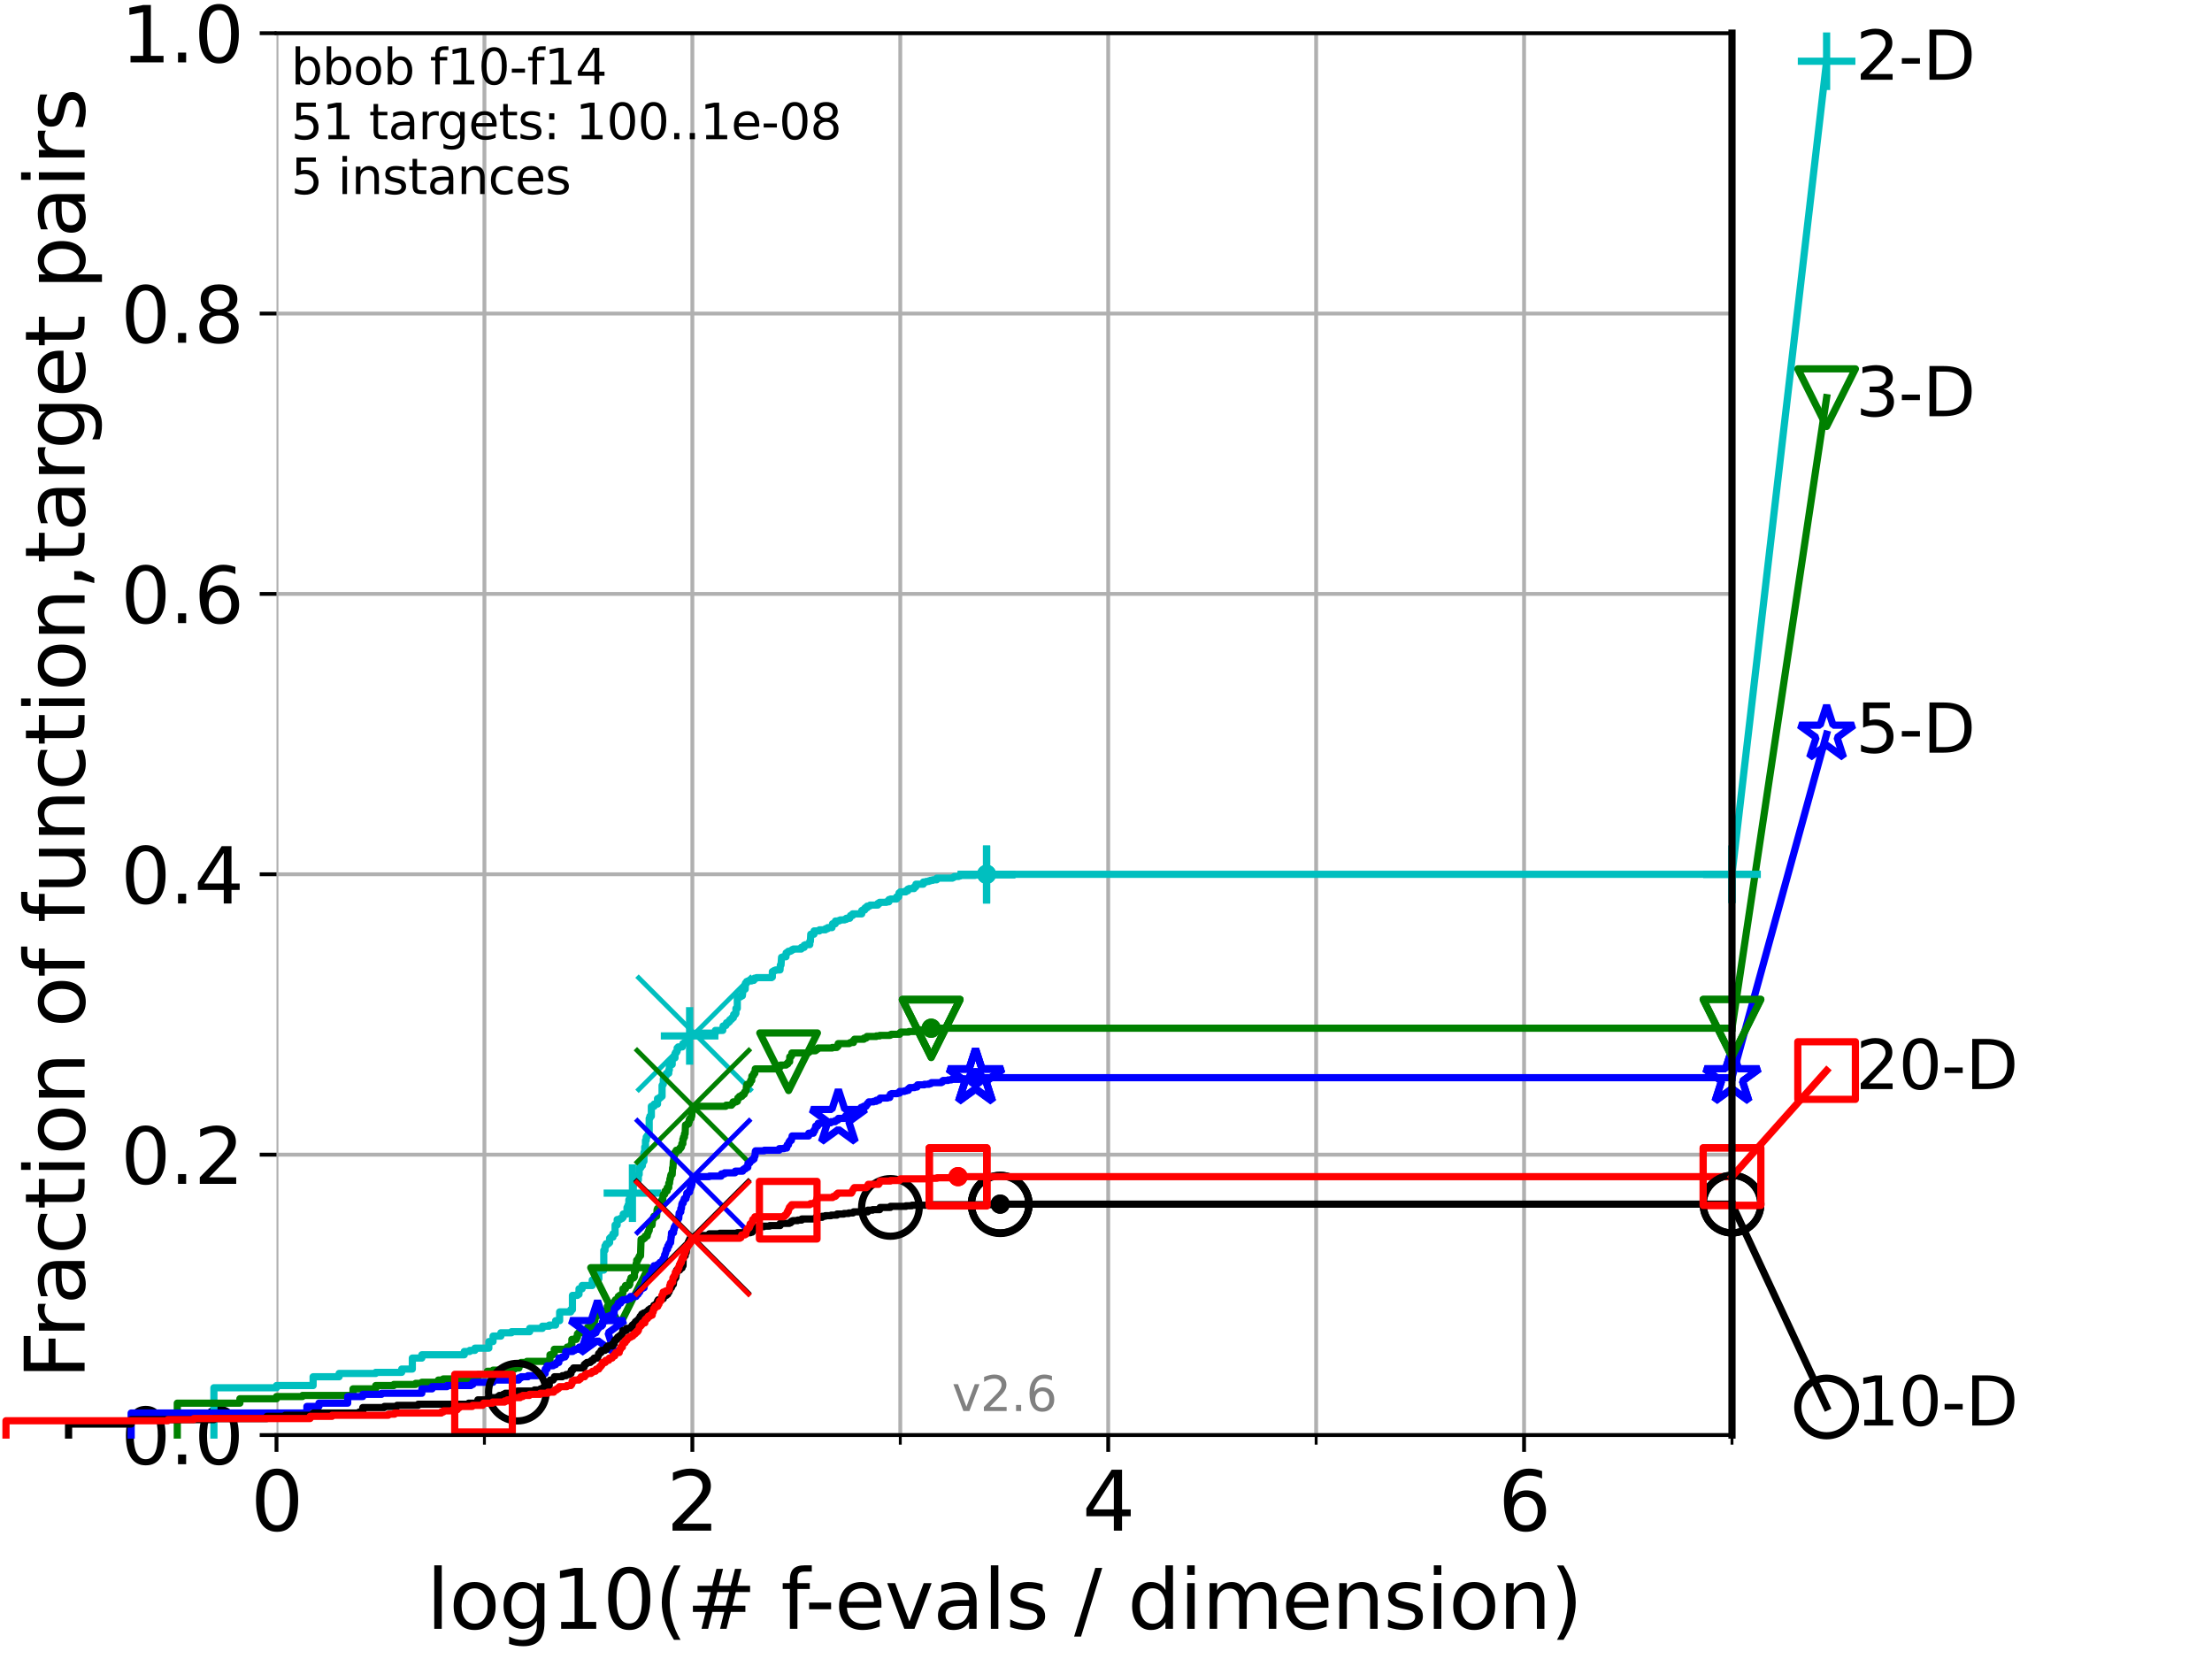 <?xml version="1.0" encoding="utf-8" standalone="no"?>
<!DOCTYPE svg PUBLIC "-//W3C//DTD SVG 1.1//EN"
  "http://www.w3.org/Graphics/SVG/1.1/DTD/svg11.dtd">
<svg xmlns:xlink="http://www.w3.org/1999/xlink" width="460.8pt" height="345.6pt" viewBox="0 0 460.8 345.6" xmlns="http://www.w3.org/2000/svg" version="1.1">
 <defs>
  <style type="text/css">*{stroke-linejoin: round; stroke-linecap: butt}</style>
 </defs>
 <g id="figure_1">
  <g id="patch_1">
   <path d="M 0 345.6 
L 460.8 345.6 
L 460.8 0 
L 0 0 
z
" style="fill: #ffffff"/>
  </g>
  <g id="axes_1">
   <g id="patch_2">
    <path d="M 57.6 298.944 
L 360.806 298.944 
L 360.806 6.912 
L 57.6 6.912 
z
" style="fill: #ffffff"/>
   </g>
   <g id="matplotlib.axis_1">
    <g id="xtick_1">
     <g id="line2d_1">
      <path d="M 57.6 298.944 
L 57.6 6.912 
" clip-path="url(#p178baa0e71)" style="fill: none; stroke: #b0b0b0; stroke-width: 0.8; stroke-linecap: square"/>
     </g>
     <g id="line2d_2">
      <defs>
       <path id="mc7a4dde2c1" d="M 0 0 
L 0 3.5 
" style="stroke: #000000; stroke-width: 0.8"/>
      </defs>
      <g>
       <use xlink:href="#mc7a4dde2c1" x="57.6" y="298.944" style="stroke: #000000; stroke-width: 0.8"/>
      </g>
     </g>
     <g id="text_1">
      <!-- 0 -->
      <g transform="translate(52.192 318.861)scale(0.17 -0.17)">
       <defs>
        <path id="DejaVuSans-30" d="M 2034 4250 
Q 1547 4250 1301 3770 
Q 1056 3291 1056 2328 
Q 1056 1369 1301 889 
Q 1547 409 2034 409 
Q 2525 409 2770 889 
Q 3016 1369 3016 2328 
Q 3016 3291 2770 3770 
Q 2525 4250 2034 4250 
z
M 2034 4750 
Q 2819 4750 3233 4129 
Q 3647 3509 3647 2328 
Q 3647 1150 3233 529 
Q 2819 -91 2034 -91 
Q 1250 -91 836 529 
Q 422 1150 422 2328 
Q 422 3509 836 4129 
Q 1250 4750 2034 4750 
z
" transform="scale(0.016)"/>
       </defs>
       <use xlink:href="#DejaVuSans-30"/>
      </g>
     </g>
    </g>
    <g id="xtick_2">
     <g id="line2d_3">
      <path d="M 144.23 298.944 
L 144.23 6.912 
" clip-path="url(#p178baa0e71)" style="fill: none; stroke: #b0b0b0; stroke-width: 0.8; stroke-linecap: square"/>
     </g>
     <g id="line2d_4">
      <g>
       <use xlink:href="#mc7a4dde2c1" x="144.23" y="298.944" style="stroke: #000000; stroke-width: 0.8"/>
      </g>
     </g>
     <g id="text_2">
      <!-- 2 -->
      <g transform="translate(138.822 318.861)scale(0.17 -0.17)">
       <defs>
        <path id="DejaVuSans-32" d="M 1228 531 
L 3431 531 
L 3431 0 
L 469 0 
L 469 531 
Q 828 903 1448 1529 
Q 2069 2156 2228 2338 
Q 2531 2678 2651 2914 
Q 2772 3150 2772 3378 
Q 2772 3750 2511 3984 
Q 2250 4219 1831 4219 
Q 1534 4219 1204 4116 
Q 875 4013 500 3803 
L 500 4441 
Q 881 4594 1212 4672 
Q 1544 4750 1819 4750 
Q 2544 4750 2975 4387 
Q 3406 4025 3406 3419 
Q 3406 3131 3298 2873 
Q 3191 2616 2906 2266 
Q 2828 2175 2409 1742 
Q 1991 1309 1228 531 
z
" transform="scale(0.016)"/>
       </defs>
       <use xlink:href="#DejaVuSans-32"/>
      </g>
     </g>
    </g>
    <g id="xtick_3">
     <g id="line2d_5">
      <path d="M 230.861 298.944 
L 230.861 6.912 
" clip-path="url(#p178baa0e71)" style="fill: none; stroke: #b0b0b0; stroke-width: 0.8; stroke-linecap: square"/>
     </g>
     <g id="line2d_6">
      <g>
       <use xlink:href="#mc7a4dde2c1" x="230.861" y="298.944" style="stroke: #000000; stroke-width: 0.8"/>
      </g>
     </g>
     <g id="text_3">
      <!-- 4 -->
      <g transform="translate(225.453 318.861)scale(0.17 -0.17)">
       <defs>
        <path id="DejaVuSans-34" d="M 2419 4116 
L 825 1625 
L 2419 1625 
L 2419 4116 
z
M 2253 4666 
L 3047 4666 
L 3047 1625 
L 3713 1625 
L 3713 1100 
L 3047 1100 
L 3047 0 
L 2419 0 
L 2419 1100 
L 313 1100 
L 313 1709 
L 2253 4666 
z
" transform="scale(0.016)"/>
       </defs>
       <use xlink:href="#DejaVuSans-34"/>
      </g>
     </g>
    </g>
    <g id="xtick_4">
     <g id="line2d_7">
      <path d="M 317.491 298.944 
L 317.491 6.912 
" clip-path="url(#p178baa0e71)" style="fill: none; stroke: #b0b0b0; stroke-width: 0.8; stroke-linecap: square"/>
     </g>
     <g id="line2d_8">
      <g>
       <use xlink:href="#mc7a4dde2c1" x="317.491" y="298.944" style="stroke: #000000; stroke-width: 0.8"/>
      </g>
     </g>
     <g id="text_4">
      <!-- 6 -->
      <g transform="translate(312.083 318.861)scale(0.17 -0.17)">
       <defs>
        <path id="DejaVuSans-36" d="M 2113 2584 
Q 1688 2584 1439 2293 
Q 1191 2003 1191 1497 
Q 1191 994 1439 701 
Q 1688 409 2113 409 
Q 2538 409 2786 701 
Q 3034 994 3034 1497 
Q 3034 2003 2786 2293 
Q 2538 2584 2113 2584 
z
M 3366 4563 
L 3366 3988 
Q 3128 4100 2886 4159 
Q 2644 4219 2406 4219 
Q 1781 4219 1451 3797 
Q 1122 3375 1075 2522 
Q 1259 2794 1537 2939 
Q 1816 3084 2150 3084 
Q 2853 3084 3261 2657 
Q 3669 2231 3669 1497 
Q 3669 778 3244 343 
Q 2819 -91 2113 -91 
Q 1303 -91 875 529 
Q 447 1150 447 2328 
Q 447 3434 972 4092 
Q 1497 4750 2381 4750 
Q 2619 4750 2861 4703 
Q 3103 4656 3366 4563 
z
" transform="scale(0.016)"/>
       </defs>
       <use xlink:href="#DejaVuSans-36"/>
      </g>
     </g>
    </g>
    <g id="xtick_5">
     <g id="line2d_9">
      <path d="M 100.915 298.944 
L 100.915 6.912 
" clip-path="url(#p178baa0e71)" style="fill: none; stroke: #b0b0b0; stroke-width: 0.8; stroke-linecap: square"/>
     </g>
     <g id="line2d_10">
      <defs>
       <path id="m04e3325d67" d="M 0 0 
L 0 2 
" style="stroke: #000000; stroke-width: 0.6"/>
      </defs>
      <g>
       <use xlink:href="#m04e3325d67" x="100.915" y="298.944" style="stroke: #000000; stroke-width: 0.6"/>
      </g>
     </g>
    </g>
    <g id="xtick_6">
     <g id="line2d_11">
      <path d="M 187.546 298.944 
L 187.546 6.912 
" clip-path="url(#p178baa0e71)" style="fill: none; stroke: #b0b0b0; stroke-width: 0.8; stroke-linecap: square"/>
     </g>
     <g id="line2d_12">
      <g>
       <use xlink:href="#m04e3325d67" x="187.546" y="298.944" style="stroke: #000000; stroke-width: 0.6"/>
      </g>
     </g>
    </g>
    <g id="xtick_7">
     <g id="line2d_13">
      <path d="M 274.176 298.944 
L 274.176 6.912 
" clip-path="url(#p178baa0e71)" style="fill: none; stroke: #b0b0b0; stroke-width: 0.8; stroke-linecap: square"/>
     </g>
     <g id="line2d_14">
      <g>
       <use xlink:href="#m04e3325d67" x="274.176" y="298.944" style="stroke: #000000; stroke-width: 0.6"/>
      </g>
     </g>
    </g>
    <g id="xtick_8">
     <g id="line2d_15">
      <path d="M 360.806 298.944 
L 360.806 6.912 
" clip-path="url(#p178baa0e71)" style="fill: none; stroke: #b0b0b0; stroke-width: 0.8; stroke-linecap: square"/>
     </g>
     <g id="line2d_16">
      <g>
       <use xlink:href="#m04e3325d67" x="360.806" y="298.944" style="stroke: #000000; stroke-width: 0.6"/>
      </g>
     </g>
    </g>
    <g id="text_5">
     <!-- log10(# f-evals / dimension) -->
     <g transform="translate(88.823 339.314)scale(0.17 -0.17)">
      <defs>
       <path id="DejaVuSans-6c" d="M 603 4863 
L 1178 4863 
L 1178 0 
L 603 0 
L 603 4863 
z
" transform="scale(0.016)"/>
       <path id="DejaVuSans-6f" d="M 1959 3097 
Q 1497 3097 1228 2736 
Q 959 2375 959 1747 
Q 959 1119 1226 758 
Q 1494 397 1959 397 
Q 2419 397 2687 759 
Q 2956 1122 2956 1747 
Q 2956 2369 2687 2733 
Q 2419 3097 1959 3097 
z
M 1959 3584 
Q 2709 3584 3137 3096 
Q 3566 2609 3566 1747 
Q 3566 888 3137 398 
Q 2709 -91 1959 -91 
Q 1206 -91 779 398 
Q 353 888 353 1747 
Q 353 2609 779 3096 
Q 1206 3584 1959 3584 
z
" transform="scale(0.016)"/>
       <path id="DejaVuSans-67" d="M 2906 1791 
Q 2906 2416 2648 2759 
Q 2391 3103 1925 3103 
Q 1463 3103 1205 2759 
Q 947 2416 947 1791 
Q 947 1169 1205 825 
Q 1463 481 1925 481 
Q 2391 481 2648 825 
Q 2906 1169 2906 1791 
z
M 3481 434 
Q 3481 -459 3084 -895 
Q 2688 -1331 1869 -1331 
Q 1566 -1331 1297 -1286 
Q 1028 -1241 775 -1147 
L 775 -588 
Q 1028 -725 1275 -790 
Q 1522 -856 1778 -856 
Q 2344 -856 2625 -561 
Q 2906 -266 2906 331 
L 2906 616 
Q 2728 306 2450 153 
Q 2172 0 1784 0 
Q 1141 0 747 490 
Q 353 981 353 1791 
Q 353 2603 747 3093 
Q 1141 3584 1784 3584 
Q 2172 3584 2450 3431 
Q 2728 3278 2906 2969 
L 2906 3500 
L 3481 3500 
L 3481 434 
z
" transform="scale(0.016)"/>
       <path id="DejaVuSans-31" d="M 794 531 
L 1825 531 
L 1825 4091 
L 703 3866 
L 703 4441 
L 1819 4666 
L 2450 4666 
L 2450 531 
L 3481 531 
L 3481 0 
L 794 0 
L 794 531 
z
" transform="scale(0.016)"/>
       <path id="DejaVuSans-28" d="M 1984 4856 
Q 1566 4138 1362 3434 
Q 1159 2731 1159 2009 
Q 1159 1288 1364 580 
Q 1569 -128 1984 -844 
L 1484 -844 
Q 1016 -109 783 600 
Q 550 1309 550 2009 
Q 550 2706 781 3412 
Q 1013 4119 1484 4856 
L 1984 4856 
z
" transform="scale(0.016)"/>
       <path id="DejaVuSans-23" d="M 3272 2816 
L 2363 2816 
L 2100 1772 
L 3016 1772 
L 3272 2816 
z
M 2803 4594 
L 2478 3297 
L 3391 3297 
L 3719 4594 
L 4219 4594 
L 3897 3297 
L 4872 3297 
L 4872 2816 
L 3775 2816 
L 3519 1772 
L 4513 1772 
L 4513 1294 
L 3397 1294 
L 3072 0 
L 2572 0 
L 2894 1294 
L 1978 1294 
L 1656 0 
L 1153 0 
L 1478 1294 
L 494 1294 
L 494 1772 
L 1594 1772 
L 1856 2816 
L 850 2816 
L 850 3297 
L 1978 3297 
L 2297 4594 
L 2803 4594 
z
" transform="scale(0.016)"/>
       <path id="DejaVuSans-20" transform="scale(0.016)"/>
       <path id="DejaVuSans-66" d="M 2375 4863 
L 2375 4384 
L 1825 4384 
Q 1516 4384 1395 4259 
Q 1275 4134 1275 3809 
L 1275 3500 
L 2222 3500 
L 2222 3053 
L 1275 3053 
L 1275 0 
L 697 0 
L 697 3053 
L 147 3053 
L 147 3500 
L 697 3500 
L 697 3744 
Q 697 4328 969 4595 
Q 1241 4863 1831 4863 
L 2375 4863 
z
" transform="scale(0.016)"/>
       <path id="DejaVuSans-2d" d="M 313 2009 
L 1997 2009 
L 1997 1497 
L 313 1497 
L 313 2009 
z
" transform="scale(0.016)"/>
       <path id="DejaVuSans-65" d="M 3597 1894 
L 3597 1613 
L 953 1613 
Q 991 1019 1311 708 
Q 1631 397 2203 397 
Q 2534 397 2845 478 
Q 3156 559 3463 722 
L 3463 178 
Q 3153 47 2828 -22 
Q 2503 -91 2169 -91 
Q 1331 -91 842 396 
Q 353 884 353 1716 
Q 353 2575 817 3079 
Q 1281 3584 2069 3584 
Q 2775 3584 3186 3129 
Q 3597 2675 3597 1894 
z
M 3022 2063 
Q 3016 2534 2758 2815 
Q 2500 3097 2075 3097 
Q 1594 3097 1305 2825 
Q 1016 2553 972 2059 
L 3022 2063 
z
" transform="scale(0.016)"/>
       <path id="DejaVuSans-76" d="M 191 3500 
L 800 3500 
L 1894 563 
L 2988 3500 
L 3597 3500 
L 2284 0 
L 1503 0 
L 191 3500 
z
" transform="scale(0.016)"/>
       <path id="DejaVuSans-61" d="M 2194 1759 
Q 1497 1759 1228 1600 
Q 959 1441 959 1056 
Q 959 750 1161 570 
Q 1363 391 1709 391 
Q 2188 391 2477 730 
Q 2766 1069 2766 1631 
L 2766 1759 
L 2194 1759 
z
M 3341 1997 
L 3341 0 
L 2766 0 
L 2766 531 
Q 2569 213 2275 61 
Q 1981 -91 1556 -91 
Q 1019 -91 701 211 
Q 384 513 384 1019 
Q 384 1609 779 1909 
Q 1175 2209 1959 2209 
L 2766 2209 
L 2766 2266 
Q 2766 2663 2505 2880 
Q 2244 3097 1772 3097 
Q 1472 3097 1187 3025 
Q 903 2953 641 2809 
L 641 3341 
Q 956 3463 1253 3523 
Q 1550 3584 1831 3584 
Q 2591 3584 2966 3190 
Q 3341 2797 3341 1997 
z
" transform="scale(0.016)"/>
       <path id="DejaVuSans-73" d="M 2834 3397 
L 2834 2853 
Q 2591 2978 2328 3040 
Q 2066 3103 1784 3103 
Q 1356 3103 1142 2972 
Q 928 2841 928 2578 
Q 928 2378 1081 2264 
Q 1234 2150 1697 2047 
L 1894 2003 
Q 2506 1872 2764 1633 
Q 3022 1394 3022 966 
Q 3022 478 2636 193 
Q 2250 -91 1575 -91 
Q 1294 -91 989 -36 
Q 684 19 347 128 
L 347 722 
Q 666 556 975 473 
Q 1284 391 1588 391 
Q 1994 391 2212 530 
Q 2431 669 2431 922 
Q 2431 1156 2273 1281 
Q 2116 1406 1581 1522 
L 1381 1569 
Q 847 1681 609 1914 
Q 372 2147 372 2553 
Q 372 3047 722 3315 
Q 1072 3584 1716 3584 
Q 2034 3584 2315 3537 
Q 2597 3491 2834 3397 
z
" transform="scale(0.016)"/>
       <path id="DejaVuSans-2f" d="M 1625 4666 
L 2156 4666 
L 531 -594 
L 0 -594 
L 1625 4666 
z
" transform="scale(0.016)"/>
       <path id="DejaVuSans-64" d="M 2906 2969 
L 2906 4863 
L 3481 4863 
L 3481 0 
L 2906 0 
L 2906 525 
Q 2725 213 2448 61 
Q 2172 -91 1784 -91 
Q 1150 -91 751 415 
Q 353 922 353 1747 
Q 353 2572 751 3078 
Q 1150 3584 1784 3584 
Q 2172 3584 2448 3432 
Q 2725 3281 2906 2969 
z
M 947 1747 
Q 947 1113 1208 752 
Q 1469 391 1925 391 
Q 2381 391 2643 752 
Q 2906 1113 2906 1747 
Q 2906 2381 2643 2742 
Q 2381 3103 1925 3103 
Q 1469 3103 1208 2742 
Q 947 2381 947 1747 
z
" transform="scale(0.016)"/>
       <path id="DejaVuSans-69" d="M 603 3500 
L 1178 3500 
L 1178 0 
L 603 0 
L 603 3500 
z
M 603 4863 
L 1178 4863 
L 1178 4134 
L 603 4134 
L 603 4863 
z
" transform="scale(0.016)"/>
       <path id="DejaVuSans-6d" d="M 3328 2828 
Q 3544 3216 3844 3400 
Q 4144 3584 4550 3584 
Q 5097 3584 5394 3201 
Q 5691 2819 5691 2113 
L 5691 0 
L 5113 0 
L 5113 2094 
Q 5113 2597 4934 2840 
Q 4756 3084 4391 3084 
Q 3944 3084 3684 2787 
Q 3425 2491 3425 1978 
L 3425 0 
L 2847 0 
L 2847 2094 
Q 2847 2600 2669 2842 
Q 2491 3084 2119 3084 
Q 1678 3084 1418 2786 
Q 1159 2488 1159 1978 
L 1159 0 
L 581 0 
L 581 3500 
L 1159 3500 
L 1159 2956 
Q 1356 3278 1631 3431 
Q 1906 3584 2284 3584 
Q 2666 3584 2933 3390 
Q 3200 3197 3328 2828 
z
" transform="scale(0.016)"/>
       <path id="DejaVuSans-6e" d="M 3513 2113 
L 3513 0 
L 2938 0 
L 2938 2094 
Q 2938 2591 2744 2837 
Q 2550 3084 2163 3084 
Q 1697 3084 1428 2787 
Q 1159 2491 1159 1978 
L 1159 0 
L 581 0 
L 581 3500 
L 1159 3500 
L 1159 2956 
Q 1366 3272 1645 3428 
Q 1925 3584 2291 3584 
Q 2894 3584 3203 3211 
Q 3513 2838 3513 2113 
z
" transform="scale(0.016)"/>
       <path id="DejaVuSans-29" d="M 513 4856 
L 1013 4856 
Q 1481 4119 1714 3412 
Q 1947 2706 1947 2009 
Q 1947 1309 1714 600 
Q 1481 -109 1013 -844 
L 513 -844 
Q 928 -128 1133 580 
Q 1338 1288 1338 2009 
Q 1338 2731 1133 3434 
Q 928 4138 513 4856 
z
" transform="scale(0.016)"/>
      </defs>
      <use xlink:href="#DejaVuSans-6c"/>
      <use xlink:href="#DejaVuSans-6f" x="27.783"/>
      <use xlink:href="#DejaVuSans-67" x="88.965"/>
      <use xlink:href="#DejaVuSans-31" x="152.441"/>
      <use xlink:href="#DejaVuSans-30" x="216.064"/>
      <use xlink:href="#DejaVuSans-28" x="279.688"/>
      <use xlink:href="#DejaVuSans-23" x="318.701"/>
      <use xlink:href="#DejaVuSans-20" x="402.49"/>
      <use xlink:href="#DejaVuSans-66" x="434.277"/>
      <use xlink:href="#DejaVuSans-2d" x="463.982"/>
      <use xlink:href="#DejaVuSans-65" x="500.066"/>
      <use xlink:href="#DejaVuSans-76" x="561.59"/>
      <use xlink:href="#DejaVuSans-61" x="620.77"/>
      <use xlink:href="#DejaVuSans-6c" x="682.049"/>
      <use xlink:href="#DejaVuSans-73" x="709.832"/>
      <use xlink:href="#DejaVuSans-20" x="761.932"/>
      <use xlink:href="#DejaVuSans-2f" x="793.719"/>
      <use xlink:href="#DejaVuSans-20" x="827.41"/>
      <use xlink:href="#DejaVuSans-64" x="859.197"/>
      <use xlink:href="#DejaVuSans-69" x="922.674"/>
      <use xlink:href="#DejaVuSans-6d" x="950.457"/>
      <use xlink:href="#DejaVuSans-65" x="1047.869"/>
      <use xlink:href="#DejaVuSans-6e" x="1109.393"/>
      <use xlink:href="#DejaVuSans-73" x="1172.771"/>
      <use xlink:href="#DejaVuSans-69" x="1224.871"/>
      <use xlink:href="#DejaVuSans-6f" x="1252.654"/>
      <use xlink:href="#DejaVuSans-6e" x="1313.836"/>
      <use xlink:href="#DejaVuSans-29" x="1377.215"/>
     </g>
    </g>
   </g>
   <g id="matplotlib.axis_2">
    <g id="ytick_1">
     <g id="line2d_17">
      <path d="M 57.6 298.944 
L 360.806 298.944 
" clip-path="url(#p178baa0e71)" style="fill: none; stroke: #b0b0b0; stroke-width: 0.8; stroke-linecap: square"/>
     </g>
     <g id="line2d_18">
      <defs>
       <path id="mf0de438e89" d="M 0 0 
L -3.5 0 
" style="stroke: #000000; stroke-width: 0.8"/>
      </defs>
      <g>
       <use xlink:href="#mf0de438e89" x="57.6" y="298.944" style="stroke: #000000; stroke-width: 0.8"/>
      </g>
     </g>
     <g id="text_6">
      <!-- 0.0 -->
      <g transform="translate(25.155 305.023)scale(0.16 -0.16)">
       <defs>
        <path id="DejaVuSans-2e" d="M 684 794 
L 1344 794 
L 1344 0 
L 684 0 
L 684 794 
z
" transform="scale(0.016)"/>
       </defs>
       <use xlink:href="#DejaVuSans-30"/>
       <use xlink:href="#DejaVuSans-2e" x="63.623"/>
       <use xlink:href="#DejaVuSans-30" x="95.41"/>
      </g>
     </g>
    </g>
    <g id="ytick_2">
     <g id="line2d_19">
      <path d="M 57.6 240.538 
L 360.806 240.538 
" clip-path="url(#p178baa0e71)" style="fill: none; stroke: #b0b0b0; stroke-width: 0.8; stroke-linecap: square"/>
     </g>
     <g id="line2d_20">
      <g>
       <use xlink:href="#mf0de438e89" x="57.6" y="240.538" style="stroke: #000000; stroke-width: 0.8"/>
      </g>
     </g>
     <g id="text_7">
      <!-- 0.2 -->
      <g transform="translate(25.155 246.616)scale(0.16 -0.16)">
       <use xlink:href="#DejaVuSans-30"/>
       <use xlink:href="#DejaVuSans-2e" x="63.623"/>
       <use xlink:href="#DejaVuSans-32" x="95.41"/>
      </g>
     </g>
    </g>
    <g id="ytick_3">
     <g id="line2d_21">
      <path d="M 57.6 182.131 
L 360.806 182.131 
" clip-path="url(#p178baa0e71)" style="fill: none; stroke: #b0b0b0; stroke-width: 0.8; stroke-linecap: square"/>
     </g>
     <g id="line2d_22">
      <g>
       <use xlink:href="#mf0de438e89" x="57.6" y="182.131" style="stroke: #000000; stroke-width: 0.8"/>
      </g>
     </g>
     <g id="text_8">
      <!-- 0.4 -->
      <g transform="translate(25.155 188.21)scale(0.16 -0.16)">
       <use xlink:href="#DejaVuSans-30"/>
       <use xlink:href="#DejaVuSans-2e" x="63.623"/>
       <use xlink:href="#DejaVuSans-34" x="95.41"/>
      </g>
     </g>
    </g>
    <g id="ytick_4">
     <g id="line2d_23">
      <path d="M 57.6 123.725 
L 360.806 123.725 
" clip-path="url(#p178baa0e71)" style="fill: none; stroke: #b0b0b0; stroke-width: 0.8; stroke-linecap: square"/>
     </g>
     <g id="line2d_24">
      <g>
       <use xlink:href="#mf0de438e89" x="57.6" y="123.725" style="stroke: #000000; stroke-width: 0.8"/>
      </g>
     </g>
     <g id="text_9">
      <!-- 0.6 -->
      <g transform="translate(25.155 129.804)scale(0.16 -0.16)">
       <use xlink:href="#DejaVuSans-30"/>
       <use xlink:href="#DejaVuSans-2e" x="63.623"/>
       <use xlink:href="#DejaVuSans-36" x="95.41"/>
      </g>
     </g>
    </g>
    <g id="ytick_5">
     <g id="line2d_25">
      <path d="M 57.6 65.318 
L 360.806 65.318 
" clip-path="url(#p178baa0e71)" style="fill: none; stroke: #b0b0b0; stroke-width: 0.8; stroke-linecap: square"/>
     </g>
     <g id="line2d_26">
      <g>
       <use xlink:href="#mf0de438e89" x="57.6" y="65.318" style="stroke: #000000; stroke-width: 0.8"/>
      </g>
     </g>
     <g id="text_10">
      <!-- 0.8 -->
      <g transform="translate(25.155 71.397)scale(0.16 -0.16)">
       <defs>
        <path id="DejaVuSans-38" d="M 2034 2216 
Q 1584 2216 1326 1975 
Q 1069 1734 1069 1313 
Q 1069 891 1326 650 
Q 1584 409 2034 409 
Q 2484 409 2743 651 
Q 3003 894 3003 1313 
Q 3003 1734 2745 1975 
Q 2488 2216 2034 2216 
z
M 1403 2484 
Q 997 2584 770 2862 
Q 544 3141 544 3541 
Q 544 4100 942 4425 
Q 1341 4750 2034 4750 
Q 2731 4750 3128 4425 
Q 3525 4100 3525 3541 
Q 3525 3141 3298 2862 
Q 3072 2584 2669 2484 
Q 3125 2378 3379 2068 
Q 3634 1759 3634 1313 
Q 3634 634 3220 271 
Q 2806 -91 2034 -91 
Q 1263 -91 848 271 
Q 434 634 434 1313 
Q 434 1759 690 2068 
Q 947 2378 1403 2484 
z
M 1172 3481 
Q 1172 3119 1398 2916 
Q 1625 2713 2034 2713 
Q 2441 2713 2670 2916 
Q 2900 3119 2900 3481 
Q 2900 3844 2670 4047 
Q 2441 4250 2034 4250 
Q 1625 4250 1398 4047 
Q 1172 3844 1172 3481 
z
" transform="scale(0.016)"/>
       </defs>
       <use xlink:href="#DejaVuSans-30"/>
       <use xlink:href="#DejaVuSans-2e" x="63.623"/>
       <use xlink:href="#DejaVuSans-38" x="95.41"/>
      </g>
     </g>
    </g>
    <g id="ytick_6">
     <g id="line2d_27">
      <path d="M 57.6 6.912 
L 360.806 6.912 
" clip-path="url(#p178baa0e71)" style="fill: none; stroke: #b0b0b0; stroke-width: 0.8; stroke-linecap: square"/>
     </g>
     <g id="line2d_28">
      <g>
       <use xlink:href="#mf0de438e89" x="57.6" y="6.912" style="stroke: #000000; stroke-width: 0.8"/>
      </g>
     </g>
     <g id="text_11">
      <!-- 1.0 -->
      <g transform="translate(25.155 12.991)scale(0.16 -0.16)">
       <use xlink:href="#DejaVuSans-31"/>
       <use xlink:href="#DejaVuSans-2e" x="63.623"/>
       <use xlink:href="#DejaVuSans-30" x="95.41"/>
      </g>
     </g>
    </g>
    <g id="text_12">
     <!-- Fraction of function,target pairs -->
     <g transform="translate(17.62 287.313)rotate(-90)scale(0.17 -0.17)">
      <defs>
       <path id="DejaVuSans-46" d="M 628 4666 
L 3309 4666 
L 3309 4134 
L 1259 4134 
L 1259 2759 
L 3109 2759 
L 3109 2228 
L 1259 2228 
L 1259 0 
L 628 0 
L 628 4666 
z
" transform="scale(0.016)"/>
       <path id="DejaVuSans-72" d="M 2631 2963 
Q 2534 3019 2420 3045 
Q 2306 3072 2169 3072 
Q 1681 3072 1420 2755 
Q 1159 2438 1159 1844 
L 1159 0 
L 581 0 
L 581 3500 
L 1159 3500 
L 1159 2956 
Q 1341 3275 1631 3429 
Q 1922 3584 2338 3584 
Q 2397 3584 2469 3576 
Q 2541 3569 2628 3553 
L 2631 2963 
z
" transform="scale(0.016)"/>
       <path id="DejaVuSans-63" d="M 3122 3366 
L 3122 2828 
Q 2878 2963 2633 3030 
Q 2388 3097 2138 3097 
Q 1578 3097 1268 2742 
Q 959 2388 959 1747 
Q 959 1106 1268 751 
Q 1578 397 2138 397 
Q 2388 397 2633 464 
Q 2878 531 3122 666 
L 3122 134 
Q 2881 22 2623 -34 
Q 2366 -91 2075 -91 
Q 1284 -91 818 406 
Q 353 903 353 1747 
Q 353 2603 823 3093 
Q 1294 3584 2113 3584 
Q 2378 3584 2631 3529 
Q 2884 3475 3122 3366 
z
" transform="scale(0.016)"/>
       <path id="DejaVuSans-74" d="M 1172 4494 
L 1172 3500 
L 2356 3500 
L 2356 3053 
L 1172 3053 
L 1172 1153 
Q 1172 725 1289 603 
Q 1406 481 1766 481 
L 2356 481 
L 2356 0 
L 1766 0 
Q 1100 0 847 248 
Q 594 497 594 1153 
L 594 3053 
L 172 3053 
L 172 3500 
L 594 3500 
L 594 4494 
L 1172 4494 
z
" transform="scale(0.016)"/>
       <path id="DejaVuSans-75" d="M 544 1381 
L 544 3500 
L 1119 3500 
L 1119 1403 
Q 1119 906 1312 657 
Q 1506 409 1894 409 
Q 2359 409 2629 706 
Q 2900 1003 2900 1516 
L 2900 3500 
L 3475 3500 
L 3475 0 
L 2900 0 
L 2900 538 
Q 2691 219 2414 64 
Q 2138 -91 1772 -91 
Q 1169 -91 856 284 
Q 544 659 544 1381 
z
M 1991 3584 
L 1991 3584 
z
" transform="scale(0.016)"/>
       <path id="DejaVuSans-2c" d="M 750 794 
L 1409 794 
L 1409 256 
L 897 -744 
L 494 -744 
L 750 256 
L 750 794 
z
" transform="scale(0.016)"/>
       <path id="DejaVuSans-70" d="M 1159 525 
L 1159 -1331 
L 581 -1331 
L 581 3500 
L 1159 3500 
L 1159 2969 
Q 1341 3281 1617 3432 
Q 1894 3584 2278 3584 
Q 2916 3584 3314 3078 
Q 3713 2572 3713 1747 
Q 3713 922 3314 415 
Q 2916 -91 2278 -91 
Q 1894 -91 1617 61 
Q 1341 213 1159 525 
z
M 3116 1747 
Q 3116 2381 2855 2742 
Q 2594 3103 2138 3103 
Q 1681 3103 1420 2742 
Q 1159 2381 1159 1747 
Q 1159 1113 1420 752 
Q 1681 391 2138 391 
Q 2594 391 2855 752 
Q 3116 1113 3116 1747 
z
" transform="scale(0.016)"/>
      </defs>
      <use xlink:href="#DejaVuSans-46"/>
      <use xlink:href="#DejaVuSans-72" x="50.27"/>
      <use xlink:href="#DejaVuSans-61" x="91.383"/>
      <use xlink:href="#DejaVuSans-63" x="152.662"/>
      <use xlink:href="#DejaVuSans-74" x="207.643"/>
      <use xlink:href="#DejaVuSans-69" x="246.852"/>
      <use xlink:href="#DejaVuSans-6f" x="274.635"/>
      <use xlink:href="#DejaVuSans-6e" x="335.816"/>
      <use xlink:href="#DejaVuSans-20" x="399.195"/>
      <use xlink:href="#DejaVuSans-6f" x="430.982"/>
      <use xlink:href="#DejaVuSans-66" x="492.164"/>
      <use xlink:href="#DejaVuSans-20" x="527.369"/>
      <use xlink:href="#DejaVuSans-66" x="559.156"/>
      <use xlink:href="#DejaVuSans-75" x="594.361"/>
      <use xlink:href="#DejaVuSans-6e" x="657.74"/>
      <use xlink:href="#DejaVuSans-63" x="721.119"/>
      <use xlink:href="#DejaVuSans-74" x="776.1"/>
      <use xlink:href="#DejaVuSans-69" x="815.309"/>
      <use xlink:href="#DejaVuSans-6f" x="843.092"/>
      <use xlink:href="#DejaVuSans-6e" x="904.273"/>
      <use xlink:href="#DejaVuSans-2c" x="967.652"/>
      <use xlink:href="#DejaVuSans-74" x="999.439"/>
      <use xlink:href="#DejaVuSans-61" x="1038.648"/>
      <use xlink:href="#DejaVuSans-72" x="1099.928"/>
      <use xlink:href="#DejaVuSans-67" x="1139.291"/>
      <use xlink:href="#DejaVuSans-65" x="1202.768"/>
      <use xlink:href="#DejaVuSans-74" x="1264.291"/>
      <use xlink:href="#DejaVuSans-20" x="1303.5"/>
      <use xlink:href="#DejaVuSans-70" x="1335.287"/>
      <use xlink:href="#DejaVuSans-61" x="1398.764"/>
      <use xlink:href="#DejaVuSans-69" x="1460.043"/>
      <use xlink:href="#DejaVuSans-72" x="1487.826"/>
      <use xlink:href="#DejaVuSans-73" x="1528.939"/>
     </g>
    </g>
   </g>
   <g id="line2d_29">
    <defs>
     <path id="maf0e4644c6" d="M 0 1.5 
C 0.398 1.5 0.779 1.342 1.061 1.061 
C 1.342 0.779 1.5 0.398 1.5 0 
C 1.5 -0.398 1.342 -0.779 1.061 -1.061 
C 0.779 -1.342 0.398 -1.5 0 -1.5 
C -0.398 -1.5 -0.779 -1.342 -1.061 -1.061 
C -1.342 -0.779 -1.5 -0.398 -1.5 0 
C -1.5 0.398 -1.342 0.779 -1.061 1.061 
C -0.779 1.342 -0.398 1.5 0 1.5 
z
" style="stroke: #00bfbf"/>
    </defs>
    <g>
     <use xlink:href="#maf0e4644c6" x="205.52" y="182.131" style="fill: #00bfbf; stroke: #00bfbf"/>
     <use xlink:href="#maf0e4644c6" x="205.52" y="182.131" style="fill: #00bfbf; stroke: #00bfbf"/>
    </g>
   </g>
   <g id="line2d_30">
    <path d="M 44.561 298.944 
L 44.561 289.095 
L 57.6 289.095 
L 57.6 288.637 
L 65.227 288.637 
L 65.227 286.805 
L 70.639 286.805 
L 70.639 286.117 
L 78.267 286.117 
L 78.267 285.888 
L 83.678 285.888 
L 83.678 285.201 
L 85.894 285.201 
L 85.894 282.911 
L 87.876 282.911 
L 87.876 282.224 
L 96.718 282.224 
L 96.718 281.537 
L 97.858 281.537 
L 97.858 281.308 
L 98.933 281.308 
L 98.933 280.849 
L 101.833 280.849 
L 101.833 279.475 
L 102.708 279.475 
L 102.708 278.33 
L 104.345 278.33 
L 104.345 277.643 
L 106.561 277.643 
L 106.561 277.414 
L 110.336 277.414 
L 110.336 276.727 
L 112.989 276.727 
L 112.989 276.269 
L 114.419 276.269 
L 114.419 276.04 
L 115.747 276.04 
L 115.747 275.123 
L 116.584 275.123 
L 116.584 273.291 
L 118.89 273.291 
L 118.89 272.833 
L 119.248 272.833 
L 119.248 269.855 
L 120.284 269.855 
L 120.284 269.626 
L 120.617 269.626 
L 120.617 268.481 
L 121.266 268.481 
L 121.266 267.794 
L 123.375 267.794 
L 123.375 266.649 
L 123.936 266.649 
L 123.936 266.42 
L 124.748 266.42 
L 124.748 264.816 
L 125.012 264.816 
L 125.012 264.587 
L 125.779 264.587 
L 125.779 260.464 
L 126.029 260.464 
L 126.029 259.548 
L 126.275 259.548 
L 126.275 259.09 
L 126.757 259.09 
L 126.757 258.861 
L 126.994 258.861 
L 126.994 257.945 
L 127.227 257.945 
L 127.227 257.716 
L 127.686 257.716 
L 127.686 257.029 
L 128.134 257.029 
L 128.134 255.196 
L 128.571 255.196 
L 128.571 254.051 
L 129.209 254.051 
L 129.209 253.822 
L 129.623 253.822 
L 129.623 253.593 
L 129.826 253.593 
L 129.826 252.906 
L 130.618 252.906 
L 130.618 251.532 
L 130.811 251.532 
L 130.811 251.074 
L 131.002 251.074 
L 131.002 249.928 
L 131.191 249.928 
L 131.191 249.241 
L 131.378 249.241 
L 131.378 248.783 
L 131.747 248.783 
L 131.747 248.554 
L 131.929 248.554 
L 131.929 246.722 
L 132.109 246.722 
L 132.109 246.264 
L 132.812 246.264 
L 132.812 245.806 
L 132.984 245.806 
L 132.984 244.66 
L 133.154 244.66 
L 133.154 243.286 
L 133.49 243.286 
L 133.49 242.828 
L 133.82 242.828 
L 133.82 242.141 
L 133.983 242.141 
L 133.983 241.912 
L 134.145 241.912 
L 134.145 240.08 
L 134.305 240.08 
L 134.305 238.934 
L 134.464 238.934 
L 134.464 237.56 
L 134.621 237.56 
L 134.621 236.873 
L 134.777 236.873 
L 134.777 236.644 
L 134.932 236.644 
L 134.932 236.415 
L 135.085 236.415 
L 135.085 236.186 
L 135.238 236.186 
L 135.238 232.979 
L 135.389 232.979 
L 135.389 232.521 
L 135.688 232.521 
L 135.688 230.46 
L 136.271 230.46 
L 136.271 230.002 
L 136.975 230.002 
L 136.975 228.856 
L 137.386 228.856 
L 137.386 228.627 
L 137.655 228.627 
L 137.655 228.398 
L 137.92 228.398 
L 137.92 226.108 
L 138.051 226.108 
L 138.051 225.879 
L 138.181 225.879 
L 138.181 224.734 
L 138.31 224.734 
L 138.31 224.046 
L 138.819 224.046 
L 138.819 223.588 
L 139.314 223.588 
L 139.314 222.901 
L 139.435 222.901 
L 139.435 221.756 
L 140.033 221.756 
L 140.033 220.611 
L 140.266 220.611 
L 140.266 220.382 
L 140.612 220.382 
L 140.612 219.465 
L 140.725 219.465 
L 140.725 219.236 
L 140.951 219.236 
L 140.951 219.007 
L 141.062 219.007 
L 141.062 218.32 
L 141.283 218.32 
L 141.283 218.091 
L 142.144 218.091 
L 142.248 217.404 
L 142.559 217.404 
L 142.559 217.175 
L 143.265 217.175 
L 143.265 216.488 
L 143.56 216.488 
L 143.657 215.801 
L 144.136 215.801 
L 144.136 215.572 
L 144.418 215.572 
L 144.418 215.343 
L 144.968 215.343 
L 144.968 215.228 
L 149.021 215.228 
L 149.021 214.656 
L 150.56 214.656 
L 150.627 213.739 
L 150.893 213.739 
L 150.893 213.625 
L 151.22 213.625 
L 151.22 213.396 
L 151.349 213.396 
L 151.349 213.052 
L 151.732 213.052 
L 151.732 212.823 
L 151.983 212.823 
L 151.983 212.48 
L 152.107 212.48 
L 152.107 212.365 
L 152.414 212.365 
L 152.475 212.022 
L 152.776 212.022 
L 152.835 211.334 
L 153.189 211.334 
L 153.247 211.105 
L 153.306 211.105 
L 153.306 210.075 
L 153.594 210.075 
L 153.594 207.899 
L 153.764 207.899 
L 153.764 207.67 
L 154.268 207.67 
L 154.268 207.441 
L 154.65 207.441 
L 154.758 206.41 
L 154.811 206.41 
L 154.811 206.181 
L 155.024 206.181 
L 155.024 206.066 
L 155.235 206.066 
L 155.288 204.807 
L 155.547 204.807 
L 155.547 204.463 
L 155.803 204.463 
L 155.803 204.349 
L 156.551 204.349 
L 156.551 204.234 
L 157.033 204.234 
L 157.033 203.89 
L 157.175 203.89 
L 157.175 203.776 
L 157.596 203.776 
L 157.596 203.661 
L 160.738 203.661 
L 160.738 203.547 
L 160.894 203.547 
L 160.894 202.402 
L 161.087 202.402 
L 161.087 202.287 
L 161.278 202.287 
L 161.278 202.173 
L 161.58 202.173 
L 161.58 202.058 
L 162.492 202.058 
L 162.563 201.027 
L 162.705 201.027 
L 162.81 199.424 
L 163.123 199.424 
L 163.123 199.31 
L 163.733 199.31 
L 163.766 198.508 
L 163.932 198.508 
L 163.932 198.393 
L 164.194 198.393 
L 164.227 198.164 
L 164.676 198.164 
L 164.676 198.05 
L 164.897 198.05 
L 164.897 197.935 
L 165.022 197.935 
L 165.022 197.821 
L 165.27 197.821 
L 165.27 197.706 
L 166.917 197.706 
L 166.917 197.363 
L 167.526 197.363 
L 167.526 196.905 
L 167.797 196.905 
L 167.797 196.79 
L 168.689 196.79 
L 168.689 196.103 
L 168.817 196.103 
L 168.893 194.614 
L 169.565 194.614 
L 169.59 193.927 
L 170.704 193.927 
L 170.704 193.698 
L 171.951 193.698 
L 171.951 193.469 
L 172.42 193.469 
L 172.42 193.24 
L 173.322 193.24 
L 173.422 192.438 
L 174.011 192.438 
L 174.03 191.866 
L 174.749 191.866 
L 174.749 191.751 
L 175.026 191.751 
L 175.026 191.637 
L 175.919 191.637 
L 175.919 191.522 
L 176.299 191.522 
L 176.299 191.293 
L 177.021 191.293 
L 177.119 190.835 
L 177.168 190.835 
L 177.168 190.72 
L 177.62 190.72 
L 177.62 190.377 
L 179.514 190.377 
L 179.514 189.69 
L 179.686 189.69 
L 179.686 189.575 
L 180.138 189.575 
L 180.208 189.117 
L 180.633 189.117 
L 180.633 188.773 
L 181.143 188.773 
L 181.143 188.659 
L 181.261 188.659 
L 181.261 188.544 
L 182.86 188.544 
L 182.86 188.201 
L 183.23 188.201 
L 183.23 187.972 
L 184.654 187.972 
L 184.654 187.857 
L 185.184 187.857 
L 185.184 187.399 
L 185.511 187.399 
L 185.511 187.285 
L 186.778 187.285 
L 186.778 186.827 
L 187.204 186.827 
L 187.28 186.025 
L 187.546 186.025 
L 187.546 185.796 
L 188.686 185.796 
L 188.686 185.567 
L 189.115 185.567 
L 189.115 185.223 
L 189.381 185.223 
L 189.381 185.109 
L 190.419 185.109 
L 190.419 184.765 
L 190.77 184.765 
L 190.81 184.193 
L 192.329 184.193 
L 192.365 183.735 
L 192.924 183.735 
L 192.924 183.62 
L 193.468 183.62 
L 193.468 183.505 
L 193.801 183.505 
L 193.801 183.391 
L 194.32 183.391 
L 194.32 183.276 
L 195.135 183.276 
L 195.135 182.933 
L 198.393 182.933 
L 198.393 182.818 
L 198.65 182.818 
L 198.65 182.704 
L 198.811 182.704 
L 198.811 182.589 
L 199.689 182.589 
L 199.689 182.475 
L 200.07 182.475 
L 200.07 182.36 
L 203.152 182.36 
L 203.152 182.246 
L 205.52 182.246 
L 205.52 182.131 
L 360.806 182.131 
L 360.806 182.131 
" style="fill: none; stroke: #00bfbf; stroke-width: 1.5; stroke-linecap: square"/>
   </g>
   <g id="line2d_31">
    <defs>
     <path id="m484e09b4d7" d="M -6 0 
L 6 0 
M 0 6 
L 0 -6 
" style="stroke: #00bfbf; stroke-width: 1.5"/>
    </defs>
    <g>
     <use xlink:href="#m484e09b4d7" x="131.747" y="248.554" style="fill-opacity: 0; stroke: #00bfbf; stroke-width: 1.5"/>
     <use xlink:href="#m484e09b4d7" x="143.657" y="215.801" style="fill-opacity: 0; stroke: #00bfbf; stroke-width: 1.5"/>
     <use xlink:href="#m484e09b4d7" x="205.52" y="182.246" style="fill-opacity: 0; stroke: #00bfbf; stroke-width: 1.5"/>
     <use xlink:href="#m484e09b4d7" x="205.52" y="182.131" style="fill-opacity: 0; stroke: #00bfbf; stroke-width: 1.5"/>
     <use xlink:href="#m484e09b4d7" x="205.52" y="182.131" style="fill-opacity: 0; stroke: #00bfbf; stroke-width: 1.5"/>
     <use xlink:href="#m484e09b4d7" x="360.806" y="182.131" style="fill-opacity: 0; stroke: #00bfbf; stroke-width: 1.5"/>
    </g>
   </g>
   <g id="line2d_32">
    <path style="fill: none; stroke: #00bfbf; stroke-width: 1.5; stroke-linecap: square"/>
    <g/>
   </g>
   <g id="line2d_33">
    <path d="M 144.695 215.343 
" clip-path="url(#p178baa0e71)" style="fill: none; stroke: #00bfbf; stroke-width: 1.5; stroke-linecap: square"/>
    <defs>
     <path id="macc4a5af87" d="M -12 12 
L 12 -12 
M -12 -12 
L 12 12 
" style="stroke: #00bfbf"/>
    </defs>
    <g clip-path="url(#p178baa0e71)">
     <use xlink:href="#macc4a5af87" x="144.695" y="215.343" style="fill: #00bfbf; stroke: #00bfbf"/>
    </g>
   </g>
   <g id="line2d_34">
    <defs>
     <path id="m43b8faedae" d="M 0 1.5 
C 0.398 1.5 0.779 1.342 1.061 1.061 
C 1.342 0.779 1.5 0.398 1.5 0 
C 1.5 -0.398 1.342 -0.779 1.061 -1.061 
C 0.779 -1.342 0.398 -1.5 0 -1.5 
C -0.398 -1.5 -0.779 -1.342 -1.061 -1.061 
C -1.342 -0.779 -1.5 -0.398 -1.5 0 
C -1.5 0.398 -1.342 0.779 -1.061 1.061 
C -0.779 1.342 -0.398 1.5 0 1.5 
z
" style="stroke: #008000"/>
    </defs>
    <g>
     <use xlink:href="#m43b8faedae" x="193.987" y="214.197" style="fill: #008000; stroke: #008000"/>
     <use xlink:href="#m43b8faedae" x="193.987" y="214.197" style="fill: #008000; stroke: #008000"/>
    </g>
   </g>
   <g id="line2d_35">
    <path d="M 36.933 298.944 
L 36.933 292.302 
L 49.973 292.302 
L 49.973 291.386 
L 57.6 291.386 
L 57.6 290.927 
L 63.012 290.927 
L 63.012 290.698 
L 73.539 290.698 
L 73.539 289.324 
L 78.267 289.324 
L 78.267 288.637 
L 82.042 288.637 
L 82.042 288.408 
L 86.578 288.408 
L 86.578 288.179 
L 87.876 288.179 
L 87.876 287.95 
L 91.306 287.95 
L 91.306 287.492 
L 92.323 287.492 
L 92.323 287.263 
L 97.485 287.263 
L 97.485 287.034 
L 98.223 287.034 
L 98.223 286.805 
L 99.617 286.805 
L 99.617 286.347 
L 101.532 286.347 
L 101.532 285.659 
L 102.708 285.659 
L 102.708 285.43 
L 104.86 285.43 
L 104.86 285.201 
L 107.245 285.201 
L 107.245 284.972 
L 108.12 284.972 
L 108.12 284.285 
L 108.543 284.285 
L 108.543 283.827 
L 109.757 283.827 
L 109.757 283.598 
L 114.265 283.598 
L 114.265 283.369 
L 114.571 283.369 
L 114.571 282.224 
L 115.168 282.224 
L 115.168 281.995 
L 115.46 281.995 
L 115.46 281.079 
L 118.152 281.079 
L 118.152 280.62 
L 118.89 280.62 
L 118.89 280.162 
L 119.129 280.162 
L 119.129 279.017 
L 120.059 279.017 
L 120.059 278.559 
L 120.284 278.559 
L 120.284 277.872 
L 120.507 277.872 
L 120.507 277.643 
L 121.582 277.643 
L 121.582 277.414 
L 121.995 277.414 
L 121.995 277.185 
L 122.199 277.185 
L 122.199 276.956 
L 122.4 276.956 
L 122.4 276.498 
L 123.184 276.498 
L 123.184 276.269 
L 123.564 276.269 
L 123.564 275.123 
L 123.936 275.123 
L 123.936 274.436 
L 124.12 274.436 
L 124.12 274.207 
L 124.302 274.207 
L 124.302 273.978 
L 124.837 273.978 
L 124.837 273.749 
L 125.012 273.749 
L 125.012 273.52 
L 125.357 273.52 
L 125.357 273.291 
L 126.356 273.291 
L 126.356 272.833 
L 126.517 272.833 
L 126.517 272.146 
L 126.994 272.146 
L 126.994 271.688 
L 127.61 271.688 
L 127.61 271.459 
L 128.06 271.459 
L 128.06 271.001 
L 128.208 271.001 
L 128.208 270.772 
L 128.786 270.772 
L 128.786 270.084 
L 129.069 270.084 
L 129.069 269.855 
L 129.623 269.855 
L 129.623 269.397 
L 129.759 269.397 
L 129.759 268.481 
L 130.292 268.481 
L 130.292 267.794 
L 131.065 267.794 
L 131.065 267.565 
L 131.191 267.565 
L 131.191 266.878 
L 131.316 266.878 
L 131.316 266.649 
L 131.44 266.649 
L 131.44 266.191 
L 132.049 266.191 
L 132.049 265.962 
L 132.169 265.962 
L 132.169 264.816 
L 132.405 264.816 
L 132.405 264.129 
L 132.523 264.129 
L 132.523 263.213 
L 132.639 263.213 
L 132.639 262.526 
L 132.87 262.526 
L 132.87 262.297 
L 132.984 262.297 
L 132.984 262.068 
L 133.098 262.068 
L 133.098 261.839 
L 133.211 261.839 
L 133.211 261.61 
L 133.435 261.61 
L 133.546 258.174 
L 133.983 258.174 
L 133.983 257.945 
L 134.305 257.945 
L 134.411 257.487 
L 134.829 257.487 
L 134.932 256.8 
L 135.034 256.8 
L 135.136 256.342 
L 135.238 256.342 
L 135.339 255.196 
L 135.835 255.196 
L 135.933 254.051 
L 136.03 254.051 
L 136.03 253.822 
L 136.223 253.822 
L 136.223 253.364 
L 136.79 253.364 
L 136.883 251.99 
L 136.975 251.99 
L 136.975 251.761 
L 137.25 251.761 
L 137.25 251.532 
L 137.699 251.532 
L 137.788 250.616 
L 137.876 250.616 
L 137.876 249.928 
L 138.051 249.928 
L 138.138 249.012 
L 138.224 249.012 
L 138.224 248.783 
L 138.481 248.783 
L 138.566 248.096 
L 138.985 248.096 
L 138.985 247.409 
L 139.314 247.409 
L 139.314 246.493 
L 139.476 246.493 
L 139.556 245.577 
L 139.637 245.577 
L 139.717 244.889 
L 139.796 244.889 
L 139.796 244.66 
L 140.033 244.66 
L 140.111 243.286 
L 140.189 243.286 
L 140.266 241.912 
L 140.344 241.912 
L 140.421 240.767 
L 140.497 240.767 
L 140.574 240.08 
L 140.876 240.08 
L 140.876 239.621 
L 141.466 239.621 
L 141.466 239.392 
L 141.611 239.392 
L 141.611 239.163 
L 141.826 239.163 
L 141.826 238.934 
L 141.968 238.934 
L 142.038 238.247 
L 142.248 238.247 
L 142.248 237.331 
L 142.387 237.331 
L 142.387 236.873 
L 142.594 236.873 
L 142.594 236.186 
L 142.73 236.186 
L 142.798 234.353 
L 143.133 234.353 
L 143.133 234.124 
L 143.462 234.124 
L 143.462 233.666 
L 143.593 233.666 
L 143.593 233.208 
L 143.722 233.208 
L 143.722 232.979 
L 143.978 232.979 
L 144.041 232.521 
L 144.105 232.521 
L 144.168 231.605 
L 144.23 231.605 
L 144.293 230.46 
L 151.177 230.46 
L 151.263 230.231 
L 152.394 230.231 
L 152.394 230.002 
L 152.596 230.002 
L 152.596 229.887 
L 152.716 229.887 
L 152.716 229.543 
L 153.383 229.543 
L 153.383 229.429 
L 153.613 229.429 
L 153.689 228.742 
L 153.99 228.742 
L 154.027 228.398 
L 154.541 228.398 
L 154.578 228.055 
L 154.9 228.055 
L 154.9 227.94 
L 155.042 227.94 
L 155.113 227.482 
L 155.253 227.482 
L 155.357 227.253 
L 155.426 227.253 
L 155.495 226.337 
L 155.564 226.337 
L 155.599 225.879 
L 156.072 225.879 
L 156.172 225.65 
L 156.272 225.65 
L 156.371 225.077 
L 156.599 225.077 
L 156.632 224.161 
L 156.793 224.161 
L 156.793 224.046 
L 156.953 224.046 
L 157.017 223.588 
L 157.238 223.588 
L 157.332 222.672 
L 161.84 222.672 
L 161.84 222.558 
L 162.035 222.558 
L 162.035 222.329 
L 162.445 222.329 
L 162.445 222.214 
L 162.587 222.214 
L 162.611 221.87 
L 163.755 221.87 
L 163.822 221.641 
L 164.107 221.641 
L 164.151 221.298 
L 164.281 221.298 
L 164.281 221.183 
L 164.496 221.183 
L 164.517 220.153 
L 164.771 220.153 
L 164.771 219.924 
L 164.918 219.924 
L 164.96 219.351 
L 168.239 219.351 
L 168.239 219.236 
L 168.535 219.236 
L 168.535 219.122 
L 168.655 219.122 
L 168.655 218.893 
L 169.881 218.893 
L 169.881 218.778 
L 170.04 218.778 
L 170.056 218.549 
L 170.356 218.549 
L 170.387 218.32 
L 173.369 218.32 
L 173.369 218.206 
L 174.317 218.206 
L 174.317 217.977 
L 174.569 217.977 
L 174.606 217.404 
L 176.894 217.404 
L 176.894 217.29 
L 177.125 217.29 
L 177.125 217.175 
L 177.8 217.175 
L 177.8 216.717 
L 178.009 216.717 
L 178.009 216.488 
L 179.965 216.488 
L 179.965 216.259 
L 180.438 216.259 
L 180.438 216.144 
L 180.593 216.144 
L 180.593 215.915 
L 182.547 215.915 
L 182.547 215.801 
L 183.277 215.801 
L 183.277 215.686 
L 185.403 215.686 
L 185.403 215.572 
L 185.668 215.572 
L 185.668 215.457 
L 187.413 215.457 
L 187.514 215.114 
L 187.652 215.114 
L 187.652 214.999 
L 189.321 214.999 
L 189.321 214.885 
L 190.526 214.885 
L 190.526 214.77 
L 190.97 214.77 
L 191.074 214.541 
L 192.486 214.541 
L 192.486 214.427 
L 193.817 214.427 
L 193.817 214.312 
L 193.987 214.312 
L 193.987 214.197 
L 360.806 214.197 
L 360.806 214.197 
" style="fill: none; stroke: #008000; stroke-width: 1.5; stroke-linecap: square"/>
   </g>
   <g id="line2d_36">
    <defs>
     <path id="m2826c62af1" d="M -0 6 
L 6 -6 
L -6 -6 
z
" style="stroke: #008000; stroke-width: 1.5; stroke-linejoin: miter"/>
    </defs>
    <g>
     <use xlink:href="#m2826c62af1" x="129.069" y="270.084" style="fill-opacity: 0; stroke: #008000; stroke-width: 1.5; stroke-linejoin: miter"/>
     <use xlink:href="#m2826c62af1" x="164.281" y="221.183" style="fill-opacity: 0; stroke: #008000; stroke-width: 1.5; stroke-linejoin: miter"/>
     <use xlink:href="#m2826c62af1" x="193.987" y="214.312" style="fill-opacity: 0; stroke: #008000; stroke-width: 1.5; stroke-linejoin: miter"/>
     <use xlink:href="#m2826c62af1" x="193.987" y="214.197" style="fill-opacity: 0; stroke: #008000; stroke-width: 1.5; stroke-linejoin: miter"/>
     <use xlink:href="#m2826c62af1" x="193.987" y="214.197" style="fill-opacity: 0; stroke: #008000; stroke-width: 1.5; stroke-linejoin: miter"/>
     <use xlink:href="#m2826c62af1" x="360.806" y="214.197" style="fill-opacity: 0; stroke: #008000; stroke-width: 1.5; stroke-linejoin: miter"/>
    </g>
   </g>
   <g id="line2d_37">
    <path style="fill: none; stroke: #008000; stroke-width: 1.5; stroke-linecap: square"/>
    <g/>
   </g>
   <g id="line2d_38">
    <path d="M 144.355 230.46 
" clip-path="url(#p178baa0e71)" style="fill: none; stroke: #008000; stroke-width: 1.5; stroke-linecap: square"/>
    <defs>
     <path id="m01bb1f75ef" d="M -12 12 
L 12 -12 
M -12 -12 
L 12 12 
" style="stroke: #008000"/>
    </defs>
    <g clip-path="url(#p178baa0e71)">
     <use xlink:href="#m01bb1f75ef" x="144.355" y="230.46" style="fill: #008000; stroke: #008000"/>
    </g>
   </g>
   <g id="line2d_39">
    <defs>
     <path id="m12c155310d" d="M 0 1.5 
C 0.398 1.5 0.779 1.342 1.061 1.061 
C 1.342 0.779 1.5 0.398 1.5 0 
C 1.5 -0.398 1.342 -0.779 1.061 -1.061 
C 0.779 -1.342 0.398 -1.5 0 -1.5 
C -0.398 -1.5 -0.779 -1.342 -1.061 -1.061 
C -1.342 -0.779 -1.5 -0.398 -1.5 0 
C -1.5 0.398 -1.342 0.779 -1.061 1.061 
C -0.779 1.342 -0.398 1.5 0 1.5 
z
" style="stroke: #0000ff"/>
    </defs>
    <g>
     <use xlink:href="#m12c155310d" x="203.222" y="224.504" style="fill: #0000ff; stroke: #0000ff"/>
     <use xlink:href="#m12c155310d" x="203.222" y="224.504" style="fill: #0000ff; stroke: #0000ff"/>
    </g>
   </g>
   <g id="line2d_40">
    <path d="M 27.324 298.944 
L 27.324 294.363 
L 63.93 294.363 
L 63.93 292.989 
L 66.441 292.989 
L 66.441 292.302 
L 72.432 292.302 
L 72.432 290.927 
L 75.575 290.927 
L 75.575 290.469 
L 79.481 290.469 
L 79.481 290.24 
L 87.876 290.24 
L 87.876 289.324 
L 90.008 289.324 
L 90.008 288.866 
L 93.099 288.866 
L 93.099 288.637 
L 98.078 288.637 
L 98.078 288.408 
L 98.51 288.408 
L 98.51 287.95 
L 102.708 287.95 
L 102.708 287.492 
L 108.034 287.492 
L 108.034 287.034 
L 108.543 287.034 
L 108.543 286.805 
L 109.99 286.805 
L 109.99 286.576 
L 111.972 286.576 
L 111.972 286.117 
L 113.574 286.117 
L 113.574 285.201 
L 113.954 285.201 
L 113.954 284.514 
L 115.227 284.514 
L 115.227 284.285 
L 115.747 284.285 
L 115.747 284.056 
L 115.918 284.056 
L 115.918 283.827 
L 116.419 283.827 
L 116.419 282.911 
L 117.068 282.911 
L 117.068 282.682 
L 117.695 282.682 
L 117.695 282.453 
L 117.849 282.453 
L 117.849 281.537 
L 119.319 281.537 
L 119.319 281.308 
L 119.739 281.308 
L 119.739 281.079 
L 120.418 281.079 
L 120.418 280.849 
L 120.683 280.849 
L 120.683 280.62 
L 121.831 280.62 
L 121.831 280.162 
L 121.954 280.162 
L 121.954 279.933 
L 122.077 279.933 
L 122.077 279.704 
L 122.44 279.704 
L 122.44 279.246 
L 122.678 279.246 
L 122.678 279.017 
L 122.796 279.017 
L 122.796 278.788 
L 123.145 278.788 
L 123.145 278.101 
L 123.26 278.101 
L 123.26 277.872 
L 123.714 277.872 
L 123.714 277.643 
L 124.156 277.643 
L 124.265 277.185 
L 124.374 277.185 
L 124.482 276.727 
L 124.695 276.727 
L 124.801 276.269 
L 125.322 276.269 
L 125.322 276.04 
L 125.527 276.04 
L 125.527 275.352 
L 125.83 275.352 
L 125.83 275.123 
L 126.226 275.123 
L 126.226 274.665 
L 126.421 274.665 
L 126.421 274.436 
L 126.614 274.436 
L 126.614 274.207 
L 127.181 274.207 
L 127.181 273.978 
L 127.731 273.978 
L 127.731 273.749 
L 127.911 273.749 
L 128.001 272.604 
L 128.178 272.604 
L 128.178 272.375 
L 128.441 272.375 
L 128.441 272.146 
L 128.701 272.146 
L 128.786 271.459 
L 129.293 271.459 
L 129.376 271.001 
L 129.704 271.001 
L 129.704 270.772 
L 130.657 270.772 
L 130.657 270.542 
L 131.341 270.542 
L 131.341 270.084 
L 132.499 270.084 
L 132.499 269.626 
L 132.916 269.626 
L 132.916 269.168 
L 133.256 269.168 
L 133.256 268.71 
L 133.457 268.71 
L 133.457 268.481 
L 133.788 268.481 
L 133.788 268.252 
L 134.177 268.252 
L 134.241 267.565 
L 134.368 267.565 
L 134.432 266.878 
L 134.558 266.878 
L 134.558 266.42 
L 135.238 266.42 
L 135.238 265.733 
L 135.717 265.733 
L 135.776 264.587 
L 135.894 264.587 
L 135.894 264.358 
L 136.011 264.358 
L 136.011 264.129 
L 136.242 264.129 
L 136.242 263.671 
L 136.92 263.671 
L 136.92 263.442 
L 137.413 263.442 
L 137.467 262.984 
L 137.841 262.984 
L 137.841 262.755 
L 138.051 262.755 
L 138.103 262.297 
L 138.259 262.297 
L 138.259 262.068 
L 138.413 262.068 
L 138.464 261.381 
L 138.566 261.381 
L 138.668 260.923 
L 138.718 260.923 
L 138.819 260.235 
L 139.068 260.235 
L 139.117 259.548 
L 139.363 259.548 
L 139.363 259.09 
L 139.508 259.09 
L 139.508 258.861 
L 139.701 258.861 
L 139.796 257.716 
L 139.844 257.716 
L 139.891 256.8 
L 140.313 256.8 
L 140.313 256.113 
L 140.451 256.113 
L 140.451 255.655 
L 140.589 255.655 
L 140.589 255.426 
L 140.725 255.426 
L 140.725 255.196 
L 140.906 255.196 
L 140.951 254.28 
L 141.04 254.28 
L 141.04 254.051 
L 141.261 254.051 
L 141.261 253.822 
L 141.393 253.822 
L 141.48 252.677 
L 141.654 252.677 
L 141.654 252.448 
L 141.826 252.448 
L 141.826 251.761 
L 141.953 251.761 
L 142.038 250.845 
L 142.123 250.845 
L 142.123 250.616 
L 142.332 250.616 
L 142.373 250.157 
L 142.456 250.157 
L 142.539 249.699 
L 142.906 249.699 
L 142.946 249.241 
L 143.026 249.241 
L 143.066 248.554 
L 143.345 248.554 
L 143.345 248.325 
L 143.657 248.325 
L 143.735 247.638 
L 143.85 247.638 
L 143.85 247.18 
L 144.041 247.18 
L 144.117 246.722 
L 144.155 246.722 
L 144.23 245.577 
L 144.305 245.577 
L 144.343 245.118 
L 147.754 245.118 
L 147.754 245.004 
L 150.235 245.004 
L 150.289 244.546 
L 150.959 244.546 
L 150.959 244.317 
L 153.119 244.317 
L 153.166 243.973 
L 154.715 243.973 
L 154.801 243.63 
L 154.971 243.63 
L 154.971 243.515 
L 155.267 243.515 
L 155.267 243.286 
L 155.578 243.286 
L 155.578 243.172 
L 155.783 243.172 
L 155.803 242.37 
L 156.025 242.37 
L 156.025 242.255 
L 156.205 242.255 
L 156.205 242.026 
L 156.344 242.026 
L 156.344 241.912 
L 156.462 241.912 
L 156.502 241.683 
L 156.793 241.683 
L 156.793 241.454 
L 157.081 241.454 
L 157.175 240.881 
L 157.27 240.881 
L 157.345 239.85 
L 157.401 239.85 
L 157.401 239.736 
L 159.199 239.736 
L 159.199 239.621 
L 162.306 239.621 
L 162.335 239.278 
L 163.356 239.278 
L 163.356 239.163 
L 163.892 239.163 
L 163.998 238.476 
L 164.259 238.476 
L 164.35 237.904 
L 164.427 237.904 
L 164.427 237.789 
L 164.594 237.789 
L 164.594 237.56 
L 164.859 237.56 
L 164.897 237.102 
L 164.997 237.102 
L 165.01 236.644 
L 168.452 236.644 
L 168.472 236.071 
L 169.433 236.071 
L 169.443 235.613 
L 169.687 235.613 
L 169.755 235.155 
L 169.881 235.155 
L 169.919 234.582 
L 170.328 234.582 
L 170.431 234.01 
L 172.356 234.01 
L 172.356 233.895 
L 173.076 233.895 
L 173.093 233.666 
L 173.988 233.666 
L 173.988 233.437 
L 174.302 233.437 
L 174.302 233.323 
L 174.559 233.323 
L 174.649 232.979 
L 176.01 232.979 
L 176.01 232.636 
L 176.196 232.636 
L 176.196 232.407 
L 176.786 232.407 
L 176.786 232.292 
L 177.537 232.292 
L 177.588 232.063 
L 177.715 232.063 
L 177.715 231.948 
L 177.88 231.948 
L 177.88 231.834 
L 178.011 231.834 
L 178.086 231.147 
L 179.227 231.147 
L 179.227 230.918 
L 179.384 230.918 
L 179.384 230.689 
L 179.894 230.689 
L 179.894 230.46 
L 180.429 230.46 
L 180.522 230.116 
L 180.674 230.116 
L 180.674 229.887 
L 180.814 229.887 
L 180.814 229.772 
L 180.943 229.772 
L 180.981 229.543 
L 181.973 229.543 
L 181.973 229.429 
L 182.541 229.429 
L 182.551 229.2 
L 183.135 229.2 
L 183.23 228.856 
L 183.353 228.856 
L 183.353 228.742 
L 184.878 228.742 
L 184.878 228.627 
L 185.362 228.627 
L 185.396 228.169 
L 185.48 228.169 
L 185.48 227.94 
L 185.722 227.94 
L 185.722 227.826 
L 186.949 227.826 
L 186.949 227.711 
L 187.413 227.711 
L 187.413 227.368 
L 188.402 227.368 
L 188.402 227.253 
L 188.808 227.253 
L 188.808 227.138 
L 189.236 227.138 
L 189.236 226.795 
L 189.475 226.795 
L 189.505 226.566 
L 190.512 226.566 
L 190.512 226.451 
L 191.041 226.451 
L 191.144 225.993 
L 192.556 225.993 
L 192.556 225.879 
L 193.506 225.879 
L 193.506 225.764 
L 193.889 225.764 
L 193.889 225.65 
L 194.022 225.65 
L 194.022 225.535 
L 196.088 225.535 
L 196.088 225.421 
L 196.316 225.421 
L 196.316 225.192 
L 196.483 225.192 
L 196.483 225.077 
L 197.51 225.077 
L 197.51 224.963 
L 198.169 224.963 
L 198.169 224.848 
L 199.778 224.848 
L 199.778 224.734 
L 201.663 224.734 
L 201.663 224.619 
L 203.222 224.619 
L 203.222 224.504 
L 360.806 224.504 
L 360.806 224.504 
" style="fill: none; stroke: #0000ff; stroke-width: 1.5; stroke-linecap: square"/>
   </g>
   <g id="line2d_41">
    <defs>
     <path id="mfb9c7d196f" d="M 0 -6 
L -1.347 -1.854 
L -5.706 -1.854 
L -2.18 0.708 
L -3.527 4.854 
L -0 2.292 
L 3.527 4.854 
L 2.18 0.708 
L 5.706 -1.854 
L 1.347 -1.854 
z
" style="stroke: #0000ff; stroke-width: 1.5; stroke-linejoin: bevel"/>
    </defs>
    <g>
     <use xlink:href="#mfb9c7d196f" x="124.482" y="276.956" style="fill-opacity: 0; stroke: #0000ff; stroke-width: 1.5; stroke-linejoin: bevel"/>
     <use xlink:href="#mfb9c7d196f" x="174.649" y="232.979" style="fill-opacity: 0; stroke: #0000ff; stroke-width: 1.5; stroke-linejoin: bevel"/>
     <use xlink:href="#mfb9c7d196f" x="203.222" y="224.619" style="fill-opacity: 0; stroke: #0000ff; stroke-width: 1.5; stroke-linejoin: bevel"/>
     <use xlink:href="#mfb9c7d196f" x="203.222" y="224.504" style="fill-opacity: 0; stroke: #0000ff; stroke-width: 1.5; stroke-linejoin: bevel"/>
     <use xlink:href="#mfb9c7d196f" x="203.222" y="224.504" style="fill-opacity: 0; stroke: #0000ff; stroke-width: 1.5; stroke-linejoin: bevel"/>
     <use xlink:href="#mfb9c7d196f" x="360.806" y="224.504" style="fill-opacity: 0; stroke: #0000ff; stroke-width: 1.5; stroke-linejoin: bevel"/>
    </g>
   </g>
   <g id="line2d_42">
    <path style="fill: none; stroke: #0000ff; stroke-width: 1.5; stroke-linecap: square"/>
    <g/>
   </g>
   <g id="line2d_43">
    <path d="M 144.418 245.118 
" clip-path="url(#p178baa0e71)" style="fill: none; stroke: #0000ff; stroke-width: 1.5; stroke-linecap: square"/>
    <defs>
     <path id="m8a01e84017" d="M -12 12 
L 12 -12 
M -12 -12 
L 12 12 
" style="stroke: #0000ff"/>
    </defs>
    <g clip-path="url(#p178baa0e71)">
     <use xlink:href="#m8a01e84017" x="144.418" y="245.118" style="fill: #0000ff; stroke: #0000ff"/>
    </g>
   </g>
   <g id="line2d_44">
    <defs>
     <path id="m91d3b9446e" d="M 0 1.5 
C 0.398 1.5 0.779 1.342 1.061 1.061 
C 1.342 0.779 1.5 0.398 1.5 0 
C 1.5 -0.398 1.342 -0.779 1.061 -1.061 
C 0.779 -1.342 0.398 -1.5 0 -1.5 
C -0.398 -1.5 -0.779 -1.342 -1.061 -1.061 
C -1.342 -0.779 -1.5 -0.398 -1.5 0 
C -1.5 0.398 -1.342 0.779 -1.061 1.061 
C -0.779 1.342 -0.398 1.5 0 1.5 
z
" style="stroke: #000000"/>
    </defs>
    <g>
     <use xlink:href="#m91d3b9446e" x="208.359" y="250.845" style="stroke: #000000"/>
     <use xlink:href="#m91d3b9446e" x="208.359" y="250.845" style="stroke: #000000"/>
    </g>
   </g>
   <g id="line2d_45">
    <path d="M 14.285 298.944 
L 14.285 296.654 
L 27.324 296.654 
L 27.324 295.737 
L 44.561 295.737 
L 44.561 295.508 
L 55.618 295.508 
L 55.618 295.05 
L 59.393 295.05 
L 59.393 294.821 
L 65.227 294.821 
L 65.227 294.363 
L 74.837 294.363 
L 74.837 294.134 
L 75.575 294.134 
L 75.575 293.218 
L 80.06 293.218 
L 80.06 292.989 
L 82.713 292.989 
L 82.713 292.76 
L 87.108 292.76 
L 87.108 292.531 
L 97.635 292.531 
L 97.635 292.302 
L 99.55 292.302 
L 99.55 291.615 
L 101.471 291.615 
L 101.471 291.386 
L 102.188 291.386 
L 102.188 291.156 
L 103.707 291.156 
L 103.707 290.927 
L 104.029 290.927 
L 104.029 290.698 
L 104.809 290.698 
L 104.809 290.469 
L 105.263 290.469 
L 105.263 290.24 
L 106.974 290.24 
L 106.974 290.011 
L 107.775 290.011 
L 107.775 289.782 
L 111.335 289.782 
L 111.335 289.553 
L 112.589 289.553 
L 112.589 289.324 
L 113.088 289.324 
L 113.088 289.095 
L 114.048 289.095 
L 114.048 288.637 
L 114.419 288.637 
L 114.419 287.721 
L 114.602 287.721 
L 114.602 287.492 
L 115.227 287.492 
L 115.227 287.263 
L 115.402 287.263 
L 115.489 286.805 
L 117.147 286.805 
L 117.147 286.576 
L 117.925 286.576 
L 117.925 286.347 
L 118.598 286.347 
L 118.598 286.117 
L 118.962 286.117 
L 119.034 285.43 
L 119.319 285.43 
L 119.319 285.201 
L 119.46 285.201 
L 119.46 284.972 
L 121.519 284.972 
L 121.519 284.743 
L 121.707 284.743 
L 121.707 284.285 
L 121.954 284.285 
L 121.954 284.056 
L 122.259 284.056 
L 122.259 283.827 
L 122.971 283.827 
L 122.971 283.598 
L 123.26 283.598 
L 123.26 283.369 
L 123.601 283.369 
L 123.601 283.14 
L 123.77 283.14 
L 123.77 282.911 
L 124.482 282.911 
L 124.589 282.453 
L 124.642 282.453 
L 124.695 281.995 
L 124.907 281.995 
L 124.907 281.766 
L 125.219 281.766 
L 125.219 281.308 
L 126.029 281.308 
L 126.029 281.079 
L 126.372 281.079 
L 126.372 280.62 
L 126.614 280.62 
L 126.614 280.391 
L 127.595 280.391 
L 127.595 279.933 
L 127.956 279.933 
L 128.045 279.246 
L 128.266 279.246 
L 128.266 279.017 
L 128.528 279.017 
L 128.528 278.788 
L 128.658 278.788 
L 128.658 278.559 
L 128.957 278.559 
L 128.957 278.33 
L 129.293 278.33 
L 129.293 278.101 
L 129.5 278.101 
L 129.5 277.872 
L 129.664 277.872 
L 129.745 277.185 
L 130.462 277.185 
L 130.502 276.727 
L 131.49 276.727 
L 131.564 276.269 
L 131.711 276.269 
L 131.711 276.04 
L 132.001 276.04 
L 132.001 275.81 
L 132.252 275.81 
L 132.358 275.352 
L 132.639 275.352 
L 132.639 275.123 
L 133.086 275.123 
L 133.086 274.665 
L 133.256 274.665 
L 133.357 274.207 
L 133.59 274.207 
L 133.689 273.749 
L 134.08 273.749 
L 134.08 273.52 
L 134.621 273.52 
L 134.621 273.291 
L 134.932 273.291 
L 134.932 273.062 
L 135.116 273.062 
L 135.116 272.833 
L 135.449 272.833 
L 135.449 272.604 
L 135.923 272.604 
L 135.923 272.375 
L 136.127 272.375 
L 136.213 271.917 
L 136.584 271.917 
L 136.584 271.688 
L 136.781 271.688 
L 136.781 271.459 
L 136.92 271.459 
L 136.975 271.001 
L 137.113 271.001 
L 137.113 270.772 
L 137.601 270.772 
L 137.601 270.542 
L 138.181 270.542 
L 138.233 270.084 
L 138.362 270.084 
L 138.362 269.855 
L 138.819 269.855 
L 138.819 269.626 
L 139.093 269.626 
L 139.167 269.168 
L 139.363 269.168 
L 139.387 268.71 
L 139.556 268.71 
L 139.629 268.252 
L 139.867 268.252 
L 139.962 267.794 
L 140.08 267.794 
L 140.08 267.565 
L 140.266 267.565 
L 140.359 266.649 
L 140.451 266.649 
L 140.451 266.42 
L 140.589 266.42 
L 140.589 266.191 
L 140.771 266.191 
L 140.861 265.503 
L 140.883 265.503 
L 140.951 264.587 
L 141.589 264.587 
L 141.697 264.129 
L 142.08 264.129 
L 142.144 263.671 
L 142.29 263.671 
L 142.332 261.839 
L 142.498 261.839 
L 142.498 261.61 
L 142.743 261.61 
L 142.825 260.923 
L 142.966 260.923 
L 143.066 259.777 
L 143.106 259.777 
L 143.206 259.319 
L 143.364 259.319 
L 143.423 258.632 
L 143.599 258.632 
L 143.638 258.174 
L 143.773 258.174 
L 143.773 257.945 
L 144.06 257.945 
L 144.06 257.716 
L 144.95 257.716 
L 144.95 257.372 
L 147.754 257.372 
L 147.754 257.029 
L 149.931 257.029 
L 149.931 256.914 
L 153.582 256.914 
L 153.582 256.8 
L 156.334 256.8 
L 156.334 256.685 
L 156.687 256.685 
L 156.687 256.456 
L 156.861 256.456 
L 156.88 255.998 
L 156.985 255.998 
L 156.985 255.769 
L 157.642 255.769 
L 157.642 255.54 
L 159.122 255.54 
L 159.122 255.426 
L 160.343 255.426 
L 160.343 255.311 
L 162.528 255.311 
L 162.528 254.853 
L 164.427 254.853 
L 164.427 254.738 
L 164.714 254.738 
L 164.714 254.624 
L 164.853 254.624 
L 164.853 254.395 
L 165.152 254.395 
L 165.152 254.28 
L 166.158 254.28 
L 166.158 254.166 
L 167.006 254.166 
L 167.006 253.937 
L 169.962 253.937 
L 169.962 253.593 
L 171.267 253.593 
L 171.267 253.364 
L 171.917 253.364 
L 171.917 253.25 
L 173.129 253.25 
L 173.129 253.135 
L 174.363 253.135 
L 174.363 252.906 
L 175.807 252.906 
L 175.807 252.791 
L 176.799 252.791 
L 176.799 252.677 
L 177.712 252.677 
L 177.82 252.448 
L 180.769 252.448 
L 180.769 252.104 
L 181.779 252.104 
L 181.779 251.99 
L 183.265 251.99 
L 183.343 251.532 
L 185.492 251.532 
L 185.492 251.303 
L 188.736 251.303 
L 188.736 251.188 
L 189.951 251.188 
L 189.951 251.074 
L 193.851 251.074 
L 193.851 250.959 
L 208.359 250.959 
L 208.359 250.845 
L 360.806 250.845 
L 360.806 250.845 
" style="fill: none; stroke: #000000; stroke-width: 1.5; stroke-linecap: square"/>
   </g>
   <g id="line2d_46">
    <defs>
     <path id="md985b12c33" d="M 0 6 
C 1.591 6 3.117 5.368 4.243 4.243 
C 5.368 3.117 6 1.591 6 0 
C 6 -1.591 5.368 -3.117 4.243 -4.243 
C 3.117 -5.368 1.591 -6 0 -6 
C -1.591 -6 -3.117 -5.368 -4.243 -4.243 
C -5.368 -3.117 -6 -1.591 -6 0 
C -6 1.591 -5.368 3.117 -4.243 4.243 
C -3.117 5.368 -1.591 6 0 6 
z
" style="stroke: #000000; stroke-width: 1.5"/>
    </defs>
    <g>
     <use xlink:href="#md985b12c33" x="107.775" y="290.011" style="fill-opacity: 0; stroke: #000000; stroke-width: 1.5"/>
     <use xlink:href="#md985b12c33" x="185.492" y="251.532" style="fill-opacity: 0; stroke: #000000; stroke-width: 1.5"/>
     <use xlink:href="#md985b12c33" x="208.359" y="250.959" style="fill-opacity: 0; stroke: #000000; stroke-width: 1.5"/>
     <use xlink:href="#md985b12c33" x="208.359" y="250.845" style="fill-opacity: 0; stroke: #000000; stroke-width: 1.5"/>
     <use xlink:href="#md985b12c33" x="208.359" y="250.845" style="fill-opacity: 0; stroke: #000000; stroke-width: 1.5"/>
     <use xlink:href="#md985b12c33" x="360.806" y="250.845" style="fill-opacity: 0; stroke: #000000; stroke-width: 1.5"/>
    </g>
   </g>
   <g id="line2d_47">
    <path style="fill: none; stroke: #000000; stroke-width: 1.5; stroke-linecap: square"/>
    <g/>
   </g>
   <g id="line2d_48">
    <path d="M 144.249 257.716 
" clip-path="url(#p178baa0e71)" style="fill: none; stroke: #000000; stroke-width: 1.5; stroke-linecap: square"/>
    <defs>
     <path id="m06aded3aea" d="M -12 12 
L 12 -12 
M -12 -12 
L 12 12 
" style="stroke: #000000"/>
    </defs>
    <g clip-path="url(#p178baa0e71)">
     <use xlink:href="#m06aded3aea" x="144.249" y="257.716" style="stroke: #000000"/>
    </g>
   </g>
   <g id="line2d_49">
    <defs>
     <path id="mcd7a3fa847" d="M 0 1.5 
C 0.398 1.5 0.779 1.342 1.061 1.061 
C 1.342 0.779 1.5 0.398 1.5 0 
C 1.5 -0.398 1.342 -0.779 1.061 -1.061 
C 0.779 -1.342 0.398 -1.5 0 -1.5 
C -0.398 -1.5 -0.779 -1.342 -1.061 -1.061 
C -1.342 -0.779 -1.5 -0.398 -1.5 0 
C -1.5 0.398 -1.342 0.779 -1.061 1.061 
C -0.779 1.342 -0.398 1.5 0 1.5 
z
" style="stroke: #ff0000"/>
    </defs>
    <g>
     <use xlink:href="#mcd7a3fa847" x="199.573" y="245.118" style="fill: #ff0000; stroke: #ff0000"/>
     <use xlink:href="#mcd7a3fa847" x="199.573" y="245.118" style="fill: #ff0000; stroke: #ff0000"/>
    </g>
   </g>
   <g id="line2d_50">
    <path d="M 1.246 298.944 
L 1.246 295.966 
L 34.951 295.966 
L 34.951 295.737 
L 40.363 295.737 
L 40.363 295.508 
L 64.59 295.508 
L 64.59 295.05 
L 69.173 295.05 
L 69.173 294.821 
L 80.896 294.821 
L 80.896 294.592 
L 82.212 294.592 
L 82.212 294.363 
L 91.923 294.363 
L 91.923 294.134 
L 92.372 294.134 
L 92.372 293.905 
L 94.339 293.905 
L 94.339 293.676 
L 95.251 293.676 
L 95.251 293.218 
L 95.753 293.218 
L 95.753 292.989 
L 98.403 292.989 
L 98.403 292.76 
L 100.535 292.76 
L 100.535 292.531 
L 100.726 292.531 
L 100.726 292.302 
L 102.622 292.302 
L 102.622 292.073 
L 105.113 292.073 
L 105.113 291.844 
L 105.705 291.844 
L 105.705 291.615 
L 106.561 291.615 
L 106.561 291.386 
L 106.906 291.386 
L 106.906 291.156 
L 108.354 291.156 
L 108.354 290.927 
L 108.915 290.927 
L 108.915 290.698 
L 110.278 290.698 
L 110.278 290.469 
L 112.539 290.469 
L 112.539 290.24 
L 114.142 290.24 
L 114.142 290.011 
L 115.359 290.011 
L 115.359 289.782 
L 115.532 289.782 
L 115.532 289.553 
L 115.96 289.553 
L 115.96 289.324 
L 116.295 289.324 
L 116.295 289.095 
L 116.543 289.095 
L 116.543 288.866 
L 118.077 288.866 
L 118.077 288.637 
L 118.926 288.637 
L 118.926 288.408 
L 119.106 288.408 
L 119.177 287.721 
L 119.565 287.721 
L 119.565 287.492 
L 120.617 287.492 
L 120.617 287.263 
L 120.912 287.263 
L 120.912 287.034 
L 121.041 287.034 
L 121.041 286.805 
L 121.8 286.805 
L 121.862 286.347 
L 122.199 286.347 
L 122.199 286.117 
L 123.116 286.117 
L 123.116 285.888 
L 123.432 285.888 
L 123.432 285.659 
L 124.047 285.659 
L 124.047 285.43 
L 124.211 285.43 
L 124.211 285.201 
L 124.748 285.201 
L 124.748 284.972 
L 124.88 284.972 
L 124.88 284.743 
L 125.09 284.743 
L 125.09 284.514 
L 125.297 284.514 
L 125.297 284.285 
L 125.451 284.285 
L 125.476 283.827 
L 126.103 283.827 
L 126.177 283.369 
L 126.828 283.369 
L 126.923 282.911 
L 127.527 282.911 
L 127.527 282.682 
L 127.663 282.682 
L 127.663 282.453 
L 128.067 282.453 
L 128.112 281.995 
L 128.288 281.995 
L 128.288 281.766 
L 128.999 281.766 
L 129.083 281.079 
L 129.272 281.079 
L 129.313 280.62 
L 129.664 280.62 
L 129.684 279.933 
L 129.887 279.933 
L 129.887 279.704 
L 130.226 279.704 
L 130.246 279.246 
L 130.579 279.246 
L 130.579 279.017 
L 130.696 279.017 
L 130.696 278.788 
L 130.983 278.788 
L 130.983 278.559 
L 131.397 278.559 
L 131.397 278.33 
L 131.82 278.33 
L 131.82 278.101 
L 132.037 278.101 
L 132.037 277.872 
L 132.323 277.872 
L 132.323 277.643 
L 132.552 277.643 
L 132.552 277.414 
L 132.83 277.414 
L 132.83 277.185 
L 132.984 277.185 
L 133.086 276.727 
L 133.103 276.727 
L 133.205 276.269 
L 133.474 276.269 
L 133.474 276.04 
L 133.673 276.04 
L 133.673 275.81 
L 133.804 275.81 
L 133.804 275.581 
L 134.337 275.581 
L 134.4 274.894 
L 134.637 274.894 
L 134.637 274.665 
L 134.916 274.665 
L 134.916 274.436 
L 135.04 274.436 
L 135.04 274.207 
L 135.419 274.207 
L 135.419 273.978 
L 135.864 273.978 
L 135.952 273.291 
L 136.083 273.291 
L 136.17 272.604 
L 136.4 272.604 
L 136.457 272.146 
L 137.031 272.146 
L 137.086 271.688 
L 137.277 271.688 
L 137.359 271.001 
L 137.695 271.001 
L 137.774 270.542 
L 137.814 270.542 
L 137.867 269.855 
L 138.038 269.855 
L 138.142 269.168 
L 138.642 269.168 
L 138.642 268.939 
L 139.203 268.939 
L 139.203 268.71 
L 139.423 268.71 
L 139.52 267.794 
L 139.641 267.794 
L 139.665 267.336 
L 139.867 267.336 
L 139.867 267.107 
L 140.138 267.107 
L 140.185 266.191 
L 140.324 266.191 
L 140.324 265.962 
L 140.474 265.962 
L 140.474 265.733 
L 140.623 265.733 
L 140.68 265.045 
L 140.928 265.045 
L 140.928 264.816 
L 141.129 264.816 
L 141.129 264.587 
L 141.25 264.587 
L 141.261 264.129 
L 141.437 264.129 
L 141.535 263.442 
L 141.675 263.442 
L 141.751 262.984 
L 141.943 262.984 
L 141.953 262.526 
L 142.059 262.526 
L 142.102 262.068 
L 142.405 262.068 
L 142.487 261.381 
L 142.518 261.381 
L 142.518 261.152 
L 142.682 261.152 
L 142.682 260.694 
L 142.815 260.694 
L 142.916 260.235 
L 143.006 260.235 
L 143.006 260.006 
L 143.126 260.006 
L 143.126 259.777 
L 143.246 259.777 
L 143.246 259.548 
L 143.364 259.548 
L 143.364 259.319 
L 143.589 259.319 
L 143.686 258.861 
L 143.898 258.861 
L 143.937 258.403 
L 144.155 258.403 
L 144.164 257.945 
L 154.14 257.945 
L 154.14 257.83 
L 154.345 257.83 
L 154.454 257.372 
L 154.498 257.372 
L 154.498 257.258 
L 155.151 257.258 
L 155.151 257.143 
L 155.371 257.143 
L 155.444 256.571 
L 155.511 256.571 
L 155.604 255.998 
L 155.716 255.998 
L 155.716 255.884 
L 155.965 255.884 
L 155.965 255.769 
L 156.096 255.769 
L 156.19 255.426 
L 156.24 255.426 
L 156.26 254.967 
L 156.403 254.967 
L 156.403 254.853 
L 156.536 254.853 
L 156.536 254.738 
L 156.648 254.738 
L 156.75 254.28 
L 156.808 254.28 
L 156.808 254.051 
L 156.976 254.051 
L 156.976 253.937 
L 157.147 253.937 
L 157.255 253.593 
L 157.26 253.593 
L 157.26 253.479 
L 163.246 253.479 
L 163.246 253.364 
L 163.461 253.364 
L 163.471 253.135 
L 163.716 253.135 
L 163.82 252.906 
L 163.892 252.906 
L 163.991 252.448 
L 164.198 252.448 
L 164.233 251.99 
L 164.34 251.99 
L 164.427 251.532 
L 164.53 251.532 
L 164.606 251.303 
L 164.906 251.303 
L 164.906 250.959 
L 168.684 250.959 
L 168.684 250.845 
L 168.835 250.845 
L 168.835 250.73 
L 169.646 250.73 
L 169.646 250.616 
L 169.799 250.616 
L 169.905 250.272 
L 169.969 250.272 
L 170.046 250.043 
L 170.186 250.043 
L 170.21 249.585 
L 170.325 249.585 
L 170.325 249.47 
L 173.46 249.47 
L 173.553 249.241 
L 173.988 249.241 
L 173.988 249.127 
L 174.13 249.127 
L 174.193 248.898 
L 174.245 248.898 
L 174.245 248.783 
L 174.486 248.783 
L 174.531 248.554 
L 177.357 248.554 
L 177.357 248.325 
L 177.513 248.325 
L 177.585 247.982 
L 177.631 247.982 
L 177.727 247.753 
L 177.815 247.753 
L 177.87 247.523 
L 177.964 247.523 
L 177.964 247.409 
L 180.481 247.409 
L 180.481 247.294 
L 180.663 247.294 
L 180.739 246.951 
L 180.835 246.951 
L 180.867 246.722 
L 183.043 246.722 
L 183.132 246.493 
L 183.203 246.493 
L 183.31 246.035 
L 185.499 246.035 
L 185.499 245.92 
L 187.382 245.92 
L 187.413 245.691 
L 187.581 245.691 
L 187.581 245.577 
L 193.85 245.577 
L 193.85 245.462 
L 195.197 245.462 
L 195.197 245.348 
L 198.594 245.348 
L 198.594 245.233 
L 199.573 245.233 
L 199.573 245.118 
L 360.806 245.118 
L 360.806 245.118 
" style="fill: none; stroke: #ff0000; stroke-width: 1.5; stroke-linecap: square"/>
   </g>
   <g id="line2d_51">
    <defs>
     <path id="m869f300dea" d="M -6 6 
L 6 6 
L 6 -6 
L -6 -6 
z
" style="stroke: #ff0000; stroke-width: 1.5; stroke-linejoin: miter"/>
    </defs>
    <g>
     <use xlink:href="#m869f300dea" x="100.726" y="292.302" style="fill-opacity: 0; stroke: #ff0000; stroke-width: 1.5; stroke-linejoin: miter"/>
     <use xlink:href="#m869f300dea" x="164.201" y="252.104" style="fill-opacity: 0; stroke: #ff0000; stroke-width: 1.5; stroke-linejoin: miter"/>
     <use xlink:href="#m869f300dea" x="199.573" y="245.233" style="fill-opacity: 0; stroke: #ff0000; stroke-width: 1.5; stroke-linejoin: miter"/>
     <use xlink:href="#m869f300dea" x="199.573" y="245.118" style="fill-opacity: 0; stroke: #ff0000; stroke-width: 1.5; stroke-linejoin: miter"/>
     <use xlink:href="#m869f300dea" x="199.573" y="245.118" style="fill-opacity: 0; stroke: #ff0000; stroke-width: 1.5; stroke-linejoin: miter"/>
     <use xlink:href="#m869f300dea" x="360.806" y="245.118" style="fill-opacity: 0; stroke: #ff0000; stroke-width: 1.5; stroke-linejoin: miter"/>
    </g>
   </g>
   <g id="line2d_52">
    <path style="fill: none; stroke: #ff0000; stroke-width: 1.5; stroke-linecap: square"/>
    <g/>
   </g>
   <g id="line2d_53">
    <path d="M 144.277 257.945 
" clip-path="url(#p178baa0e71)" style="fill: none; stroke: #ff0000; stroke-width: 1.5; stroke-linecap: square"/>
    <defs>
     <path id="mcf7f74bbe7" d="M -12 12 
L 12 -12 
M -12 -12 
L 12 12 
" style="stroke: #ff0000"/>
    </defs>
    <g clip-path="url(#p178baa0e71)">
     <use xlink:href="#mcf7f74bbe7" x="144.277" y="257.945" style="fill: #ff0000; stroke: #ff0000"/>
    </g>
   </g>
   <g id="line2d_54">
    <path d="M 360.806 250.845 
L 380.515 293.103 
" style="fill: none; stroke: #000000; stroke-width: 1.5; stroke-linecap: square"/>
    <g>
     <use xlink:href="#md985b12c33" x="360.806" y="250.845" style="fill-opacity: 0; stroke: #000000; stroke-width: 1.5"/>
     <use xlink:href="#md985b12c33" x="380.515" y="293.103" style="fill-opacity: 0; stroke: #000000; stroke-width: 1.5"/>
    </g>
   </g>
   <g id="line2d_55">
    <path d="M 360.806 245.118 
L 380.515 223.016 
" style="fill: none; stroke: #ff0000; stroke-width: 1.5; stroke-linecap: square"/>
    <g>
     <use xlink:href="#m869f300dea" x="360.806" y="245.118" style="fill-opacity: 0; stroke: #ff0000; stroke-width: 1.5; stroke-linejoin: miter"/>
     <use xlink:href="#m869f300dea" x="380.515" y="223.016" style="fill-opacity: 0; stroke: #ff0000; stroke-width: 1.5; stroke-linejoin: miter"/>
    </g>
   </g>
   <g id="line2d_56">
    <path d="M 360.806 224.504 
L 380.515 152.928 
" style="fill: none; stroke: #0000ff; stroke-width: 1.5; stroke-linecap: square"/>
    <g>
     <use xlink:href="#mfb9c7d196f" x="360.806" y="224.504" style="fill-opacity: 0; stroke: #0000ff; stroke-width: 1.5; stroke-linejoin: bevel"/>
     <use xlink:href="#mfb9c7d196f" x="380.515" y="152.928" style="fill-opacity: 0; stroke: #0000ff; stroke-width: 1.5; stroke-linejoin: bevel"/>
    </g>
   </g>
   <g id="line2d_57">
    <path d="M 360.806 214.197 
L 380.515 82.84 
" style="fill: none; stroke: #008000; stroke-width: 1.5; stroke-linecap: square"/>
    <g>
     <use xlink:href="#m2826c62af1" x="360.806" y="214.197" style="fill-opacity: 0; stroke: #008000; stroke-width: 1.5; stroke-linejoin: miter"/>
     <use xlink:href="#m2826c62af1" x="380.515" y="82.84" style="fill-opacity: 0; stroke: #008000; stroke-width: 1.5; stroke-linejoin: miter"/>
    </g>
   </g>
   <g id="line2d_58">
    <path d="M 360.806 182.131 
L 380.515 12.753 
" style="fill: none; stroke: #00bfbf; stroke-width: 1.5; stroke-linecap: square"/>
    <g>
     <use xlink:href="#m484e09b4d7" x="360.806" y="182.131" style="fill-opacity: 0; stroke: #00bfbf; stroke-width: 1.5"/>
     <use xlink:href="#m484e09b4d7" x="380.515" y="12.753" style="fill-opacity: 0; stroke: #00bfbf; stroke-width: 1.5"/>
    </g>
   </g>
   <g id="line2d_59">
    <path d="M 360.806 298.944 
L 360.806 6.912 
" style="fill: none; stroke: #000000; stroke-width: 1.5; stroke-linecap: square"/>
   </g>
   <g id="patch_3">
    <path d="M 57.6 298.944 
L 360.806 298.944 
" style="fill: none; stroke: #000000; stroke-width: 0.8; stroke-linejoin: miter; stroke-linecap: square"/>
   </g>
   <g id="patch_4">
    <path d="M 57.6 6.912 
L 360.806 6.912 
" style="fill: none; stroke: #000000; stroke-width: 0.8; stroke-linejoin: miter; stroke-linecap: square"/>
   </g>
   <g id="text_13">
    <!-- 10-D -->
    <g transform="translate(386.579 296.966)scale(0.14 -0.14)">
     <defs>
      <path id="DejaVuSans-44" d="M 1259 4147 
L 1259 519 
L 2022 519 
Q 2988 519 3436 956 
Q 3884 1394 3884 2338 
Q 3884 3275 3436 3711 
Q 2988 4147 2022 4147 
L 1259 4147 
z
M 628 4666 
L 1925 4666 
Q 3281 4666 3915 4102 
Q 4550 3538 4550 2338 
Q 4550 1131 3912 565 
Q 3275 0 1925 0 
L 628 0 
L 628 4666 
z
" transform="scale(0.016)"/>
     </defs>
     <use xlink:href="#DejaVuSans-31"/>
     <use xlink:href="#DejaVuSans-30" x="63.623"/>
     <use xlink:href="#DejaVuSans-2d" x="127.246"/>
     <use xlink:href="#DejaVuSans-44" x="163.33"/>
    </g>
   </g>
   <g id="text_14">
    <!-- 20-D -->
    <g transform="translate(386.579 226.879)scale(0.14 -0.14)">
     <use xlink:href="#DejaVuSans-32"/>
     <use xlink:href="#DejaVuSans-30" x="63.623"/>
     <use xlink:href="#DejaVuSans-2d" x="127.246"/>
     <use xlink:href="#DejaVuSans-44" x="163.33"/>
    </g>
   </g>
   <g id="text_15">
    <!-- 5-D -->
    <g transform="translate(386.579 156.791)scale(0.14 -0.14)">
     <defs>
      <path id="DejaVuSans-35" d="M 691 4666 
L 3169 4666 
L 3169 4134 
L 1269 4134 
L 1269 2991 
Q 1406 3038 1543 3061 
Q 1681 3084 1819 3084 
Q 2600 3084 3056 2656 
Q 3513 2228 3513 1497 
Q 3513 744 3044 326 
Q 2575 -91 1722 -91 
Q 1428 -91 1123 -41 
Q 819 9 494 109 
L 494 744 
Q 775 591 1075 516 
Q 1375 441 1709 441 
Q 2250 441 2565 725 
Q 2881 1009 2881 1497 
Q 2881 1984 2565 2268 
Q 2250 2553 1709 2553 
Q 1456 2553 1204 2497 
Q 953 2441 691 2322 
L 691 4666 
z
" transform="scale(0.016)"/>
     </defs>
     <use xlink:href="#DejaVuSans-35"/>
     <use xlink:href="#DejaVuSans-2d" x="63.623"/>
     <use xlink:href="#DejaVuSans-44" x="99.707"/>
    </g>
   </g>
   <g id="text_16">
    <!-- 3-D -->
    <g transform="translate(386.579 86.703)scale(0.14 -0.14)">
     <defs>
      <path id="DejaVuSans-33" d="M 2597 2516 
Q 3050 2419 3304 2112 
Q 3559 1806 3559 1356 
Q 3559 666 3084 287 
Q 2609 -91 1734 -91 
Q 1441 -91 1130 -33 
Q 819 25 488 141 
L 488 750 
Q 750 597 1062 519 
Q 1375 441 1716 441 
Q 2309 441 2620 675 
Q 2931 909 2931 1356 
Q 2931 1769 2642 2001 
Q 2353 2234 1838 2234 
L 1294 2234 
L 1294 2753 
L 1863 2753 
Q 2328 2753 2575 2939 
Q 2822 3125 2822 3475 
Q 2822 3834 2567 4026 
Q 2313 4219 1838 4219 
Q 1578 4219 1281 4162 
Q 984 4106 628 3988 
L 628 4550 
Q 988 4650 1302 4700 
Q 1616 4750 1894 4750 
Q 2613 4750 3031 4423 
Q 3450 4097 3450 3541 
Q 3450 3153 3228 2886 
Q 3006 2619 2597 2516 
z
" transform="scale(0.016)"/>
     </defs>
     <use xlink:href="#DejaVuSans-33"/>
     <use xlink:href="#DejaVuSans-2d" x="63.623"/>
     <use xlink:href="#DejaVuSans-44" x="99.707"/>
    </g>
   </g>
   <g id="text_17">
    <!-- 2-D -->
    <g transform="translate(386.579 16.616)scale(0.14 -0.14)">
     <use xlink:href="#DejaVuSans-32"/>
     <use xlink:href="#DejaVuSans-2d" x="63.623"/>
     <use xlink:href="#DejaVuSans-44" x="99.707"/>
    </g>
   </g>
   <g id="text_18">
    <!-- bbob f10-f14 -->
    <g transform="translate(60.632 17.583)scale(0.102 -0.102)">
     <defs>
      <path id="DejaVuSans-62" d="M 3116 1747 
Q 3116 2381 2855 2742 
Q 2594 3103 2138 3103 
Q 1681 3103 1420 2742 
Q 1159 2381 1159 1747 
Q 1159 1113 1420 752 
Q 1681 391 2138 391 
Q 2594 391 2855 752 
Q 3116 1113 3116 1747 
z
M 1159 2969 
Q 1341 3281 1617 3432 
Q 1894 3584 2278 3584 
Q 2916 3584 3314 3078 
Q 3713 2572 3713 1747 
Q 3713 922 3314 415 
Q 2916 -91 2278 -91 
Q 1894 -91 1617 61 
Q 1341 213 1159 525 
L 1159 0 
L 581 0 
L 581 4863 
L 1159 4863 
L 1159 2969 
z
" transform="scale(0.016)"/>
     </defs>
     <use xlink:href="#DejaVuSans-62"/>
     <use xlink:href="#DejaVuSans-62" x="63.477"/>
     <use xlink:href="#DejaVuSans-6f" x="126.953"/>
     <use xlink:href="#DejaVuSans-62" x="188.135"/>
     <use xlink:href="#DejaVuSans-20" x="251.611"/>
     <use xlink:href="#DejaVuSans-66" x="283.398"/>
     <use xlink:href="#DejaVuSans-31" x="318.604"/>
     <use xlink:href="#DejaVuSans-30" x="382.227"/>
     <use xlink:href="#DejaVuSans-2d" x="445.85"/>
     <use xlink:href="#DejaVuSans-66" x="481.934"/>
     <use xlink:href="#DejaVuSans-31" x="517.139"/>
     <use xlink:href="#DejaVuSans-34" x="580.762"/>
    </g>
    <!-- 51 targets: 100..1e-08 -->
    <g transform="translate(60.632 29.004)scale(0.102 -0.102)">
     <defs>
      <path id="DejaVuSans-3a" d="M 750 794 
L 1409 794 
L 1409 0 
L 750 0 
L 750 794 
z
M 750 3309 
L 1409 3309 
L 1409 2516 
L 750 2516 
L 750 3309 
z
" transform="scale(0.016)"/>
     </defs>
     <use xlink:href="#DejaVuSans-35"/>
     <use xlink:href="#DejaVuSans-31" x="63.623"/>
     <use xlink:href="#DejaVuSans-20" x="127.246"/>
     <use xlink:href="#DejaVuSans-74" x="159.033"/>
     <use xlink:href="#DejaVuSans-61" x="198.242"/>
     <use xlink:href="#DejaVuSans-72" x="259.521"/>
     <use xlink:href="#DejaVuSans-67" x="298.885"/>
     <use xlink:href="#DejaVuSans-65" x="362.361"/>
     <use xlink:href="#DejaVuSans-74" x="423.885"/>
     <use xlink:href="#DejaVuSans-73" x="463.094"/>
     <use xlink:href="#DejaVuSans-3a" x="515.193"/>
     <use xlink:href="#DejaVuSans-20" x="548.885"/>
     <use xlink:href="#DejaVuSans-31" x="580.672"/>
     <use xlink:href="#DejaVuSans-30" x="644.295"/>
     <use xlink:href="#DejaVuSans-30" x="707.918"/>
     <use xlink:href="#DejaVuSans-2e" x="771.541"/>
     <use xlink:href="#DejaVuSans-2e" x="803.328"/>
     <use xlink:href="#DejaVuSans-31" x="835.115"/>
     <use xlink:href="#DejaVuSans-65" x="898.738"/>
     <use xlink:href="#DejaVuSans-2d" x="960.262"/>
     <use xlink:href="#DejaVuSans-30" x="996.346"/>
     <use xlink:href="#DejaVuSans-38" x="1059.969"/>
    </g>
    <!-- 5 instances -->
    <g transform="translate(60.632 40.426)scale(0.102 -0.102)">
     <use xlink:href="#DejaVuSans-35"/>
     <use xlink:href="#DejaVuSans-20" x="63.623"/>
     <use xlink:href="#DejaVuSans-69" x="95.41"/>
     <use xlink:href="#DejaVuSans-6e" x="123.193"/>
     <use xlink:href="#DejaVuSans-73" x="186.572"/>
     <use xlink:href="#DejaVuSans-74" x="238.672"/>
     <use xlink:href="#DejaVuSans-61" x="277.881"/>
     <use xlink:href="#DejaVuSans-6e" x="339.16"/>
     <use xlink:href="#DejaVuSans-63" x="402.539"/>
     <use xlink:href="#DejaVuSans-65" x="457.52"/>
     <use xlink:href="#DejaVuSans-73" x="519.043"/>
    </g>
   </g>
   <g id="text_19">
    <!-- v2.6 -->
    <g style="fill: #808080" transform="translate(198.292 293.944)scale(0.1 -0.1)">
     <use xlink:href="#DejaVuSans-76"/>
     <use xlink:href="#DejaVuSans-32" x="59.18"/>
     <use xlink:href="#DejaVuSans-2e" x="122.803"/>
     <use xlink:href="#DejaVuSans-36" x="154.59"/>
    </g>
   </g>
  </g>
 </g>
 <defs>
  <clipPath id="p178baa0e71">
   <rect x="57.6" y="6.912" width="303.206" height="292.032"/>
  </clipPath>
 </defs>
</svg>
